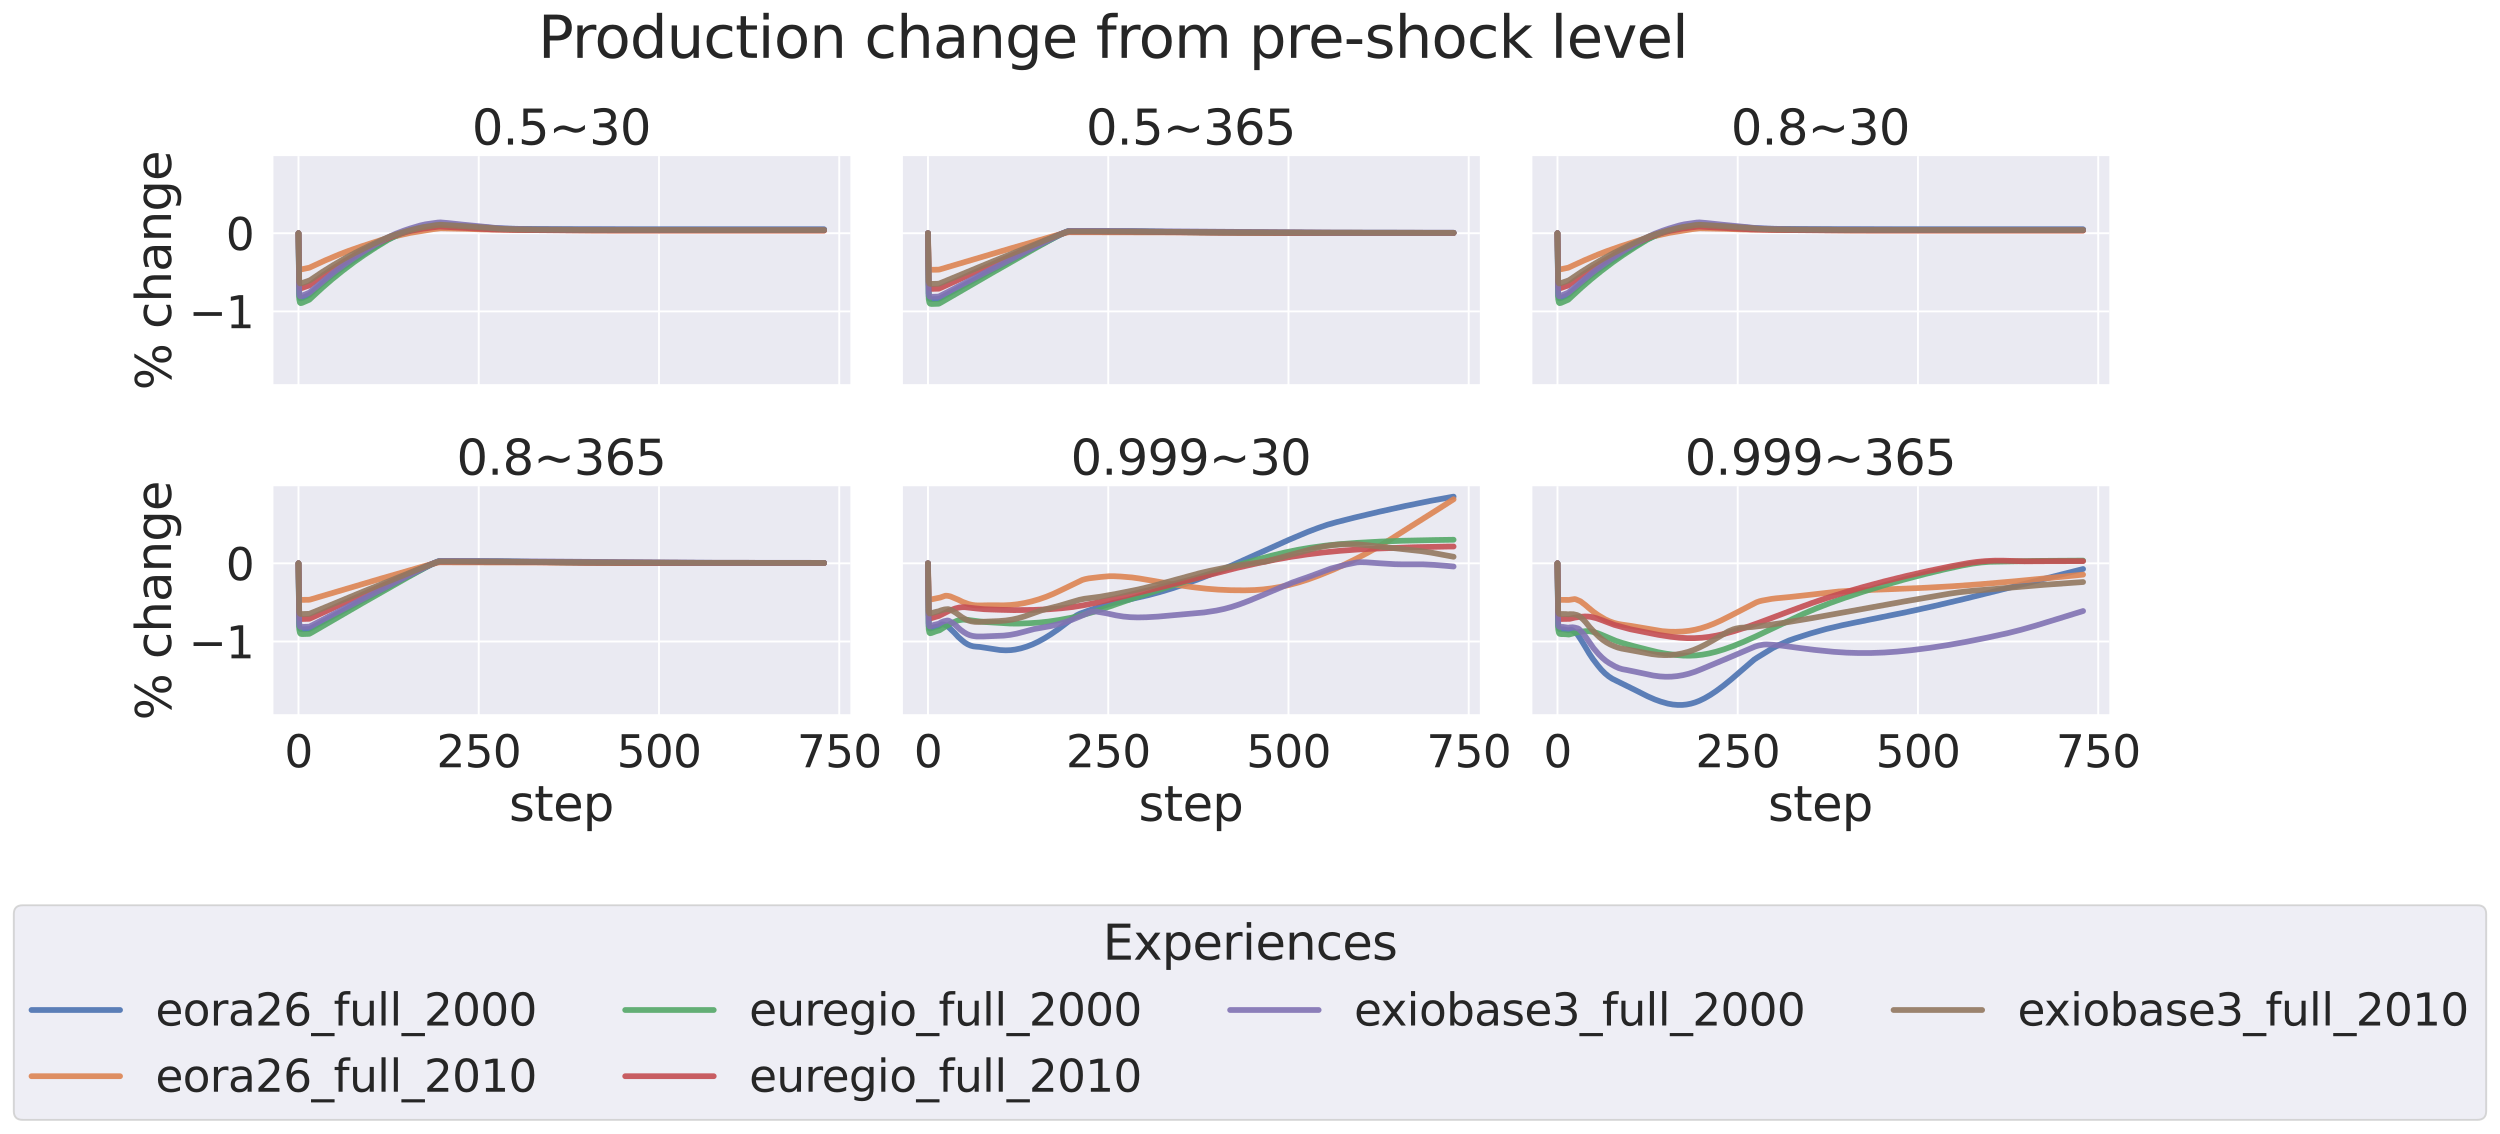 <?xml version="1.0" encoding="utf-8" standalone="no"?>
<!DOCTYPE svg PUBLIC "-//W3C//DTD SVG 1.1//EN"
  "http://www.w3.org/Graphics/SVG/1.1/DTD/svg11.dtd">
<svg xmlns:xlink="http://www.w3.org/1999/xlink" width="1304.438pt" height="591.517pt" viewBox="0 0 1304.438 591.517" xmlns="http://www.w3.org/2000/svg" version="1.1">
 <defs>
  <style type="text/css">*{stroke-linejoin: round; stroke-linecap: butt}</style>
 </defs>
 <g id="figure_1">
  <g id="patch_1">
   <path d="M 0 591.517 
L 1304.438 591.517 
L 1304.438 -0 
L 0 -0 
z
" style="fill: #ffffff"/>
  </g>
  <g id="axes_1">
   <g id="patch_2">
    <path d="M 142.033 201.042 
L 443.71 201.042 
L 443.71 81.456 
L 142.033 81.456 
z
" style="fill: #eaeaf2"/>
   </g>
   <g id="matplotlib.axis_1">
    <g id="xtick_1">
     <g id="line2d_1">
      <path d="M 155.745 201.042 
L 155.745 81.456 
" clip-path="url(#paaeeac1cb2)" style="fill: none; stroke: #ffffff; stroke-linecap: round"/>
     </g>
    </g>
    <g id="xtick_2">
     <g id="line2d_2">
      <path d="M 249.796 201.042 
L 249.796 81.456 
" clip-path="url(#paaeeac1cb2)" style="fill: none; stroke: #ffffff; stroke-linecap: round"/>
     </g>
    </g>
    <g id="xtick_3">
     <g id="line2d_3">
      <path d="M 343.847 201.042 
L 343.847 81.456 
" clip-path="url(#paaeeac1cb2)" style="fill: none; stroke: #ffffff; stroke-linecap: round"/>
     </g>
    </g>
    <g id="xtick_4">
     <g id="line2d_4">
      <path d="M 437.897 201.042 
L 437.897 81.456 
" clip-path="url(#paaeeac1cb2)" style="fill: none; stroke: #ffffff; stroke-linecap: round"/>
     </g>
    </g>
   </g>
   <g id="matplotlib.axis_2">
    <g id="ytick_1">
     <g id="line2d_5">
      <path d="M 142.033 162.476 
L 443.71 162.476 
" clip-path="url(#paaeeac1cb2)" style="fill: none; stroke: #ffffff; stroke-linecap: round"/>
     </g>
     <g id="text_1">
      <!-- −1 -->
      <g style="fill: #262626" transform="translate(98.478 171.252) scale(0.231 -0.231)">
       <defs>
        <path id="DejaVuSans-2212" d="M 678 2272 
L 4684 2272 
L 4684 1741 
L 678 1741 
L 678 2272 
z
" transform="scale(0.016)"/>
        <path id="DejaVuSans-31" d="M 794 531 
L 1825 531 
L 1825 4091 
L 703 3866 
L 703 4441 
L 1819 4666 
L 2450 4666 
L 2450 531 
L 3481 531 
L 3481 0 
L 794 0 
L 794 531 
z
" transform="scale(0.016)"/>
       </defs>
       <use xlink:href="#DejaVuSans-2212"/>
       <use xlink:href="#DejaVuSans-31" x="83.789"/>
      </g>
     </g>
    </g>
    <g id="ytick_2">
     <g id="line2d_6">
      <path d="M 142.033 121.689 
L 443.71 121.689 
" clip-path="url(#paaeeac1cb2)" style="fill: none; stroke: #ffffff; stroke-linecap: round"/>
     </g>
     <g id="text_2">
      <!-- 0 -->
      <g style="fill: #262626" transform="translate(117.835 130.465) scale(0.231 -0.231)">
       <defs>
        <path id="DejaVuSans-30" d="M 2034 4250 
Q 1547 4250 1301 3770 
Q 1056 3291 1056 2328 
Q 1056 1369 1301 889 
Q 1547 409 2034 409 
Q 2525 409 2770 889 
Q 3016 1369 3016 2328 
Q 3016 3291 2770 3770 
Q 2525 4250 2034 4250 
z
M 2034 4750 
Q 2819 4750 3233 4129 
Q 3647 3509 3647 2328 
Q 3647 1150 3233 529 
Q 2819 -91 2034 -91 
Q 1250 -91 836 529 
Q 422 1150 422 2328 
Q 422 3509 836 4129 
Q 1250 4750 2034 4750 
z
" transform="scale(0.016)"/>
       </defs>
       <use xlink:href="#DejaVuSans-30"/>
      </g>
     </g>
    </g>
    <g id="text_3">
     <!-- % change -->
     <g style="fill: #262626" transform="translate(89.237 203.597) rotate(-90) scale(0.252 -0.252)">
      <defs>
       <path id="DejaVuSans-25" d="M 4653 2053 
Q 4381 2053 4226 1822 
Q 4072 1591 4072 1178 
Q 4072 772 4226 539 
Q 4381 306 4653 306 
Q 4919 306 5073 539 
Q 5228 772 5228 1178 
Q 5228 1588 5073 1820 
Q 4919 2053 4653 2053 
z
M 4653 2450 
Q 5147 2450 5437 2106 
Q 5728 1763 5728 1178 
Q 5728 594 5436 251 
Q 5144 -91 4653 -91 
Q 4153 -91 3862 251 
Q 3572 594 3572 1178 
Q 3572 1766 3864 2108 
Q 4156 2450 4653 2450 
z
M 1428 4353 
Q 1159 4353 1004 4120 
Q 850 3888 850 3481 
Q 850 3069 1003 2837 
Q 1156 2606 1428 2606 
Q 1700 2606 1854 2837 
Q 2009 3069 2009 3481 
Q 2009 3884 1853 4118 
Q 1697 4353 1428 4353 
z
M 4250 4750 
L 4750 4750 
L 1831 -91 
L 1331 -91 
L 4250 4750 
z
M 1428 4750 
Q 1922 4750 2215 4408 
Q 2509 4066 2509 3481 
Q 2509 2891 2217 2550 
Q 1925 2209 1428 2209 
Q 931 2209 642 2551 
Q 353 2894 353 3481 
Q 353 4063 643 4406 
Q 934 4750 1428 4750 
z
" transform="scale(0.016)"/>
       <path id="DejaVuSans-20" transform="scale(0.016)"/>
       <path id="DejaVuSans-63" d="M 3122 3366 
L 3122 2828 
Q 2878 2963 2633 3030 
Q 2388 3097 2138 3097 
Q 1578 3097 1268 2742 
Q 959 2388 959 1747 
Q 959 1106 1268 751 
Q 1578 397 2138 397 
Q 2388 397 2633 464 
Q 2878 531 3122 666 
L 3122 134 
Q 2881 22 2623 -34 
Q 2366 -91 2075 -91 
Q 1284 -91 818 406 
Q 353 903 353 1747 
Q 353 2603 823 3093 
Q 1294 3584 2113 3584 
Q 2378 3584 2631 3529 
Q 2884 3475 3122 3366 
z
" transform="scale(0.016)"/>
       <path id="DejaVuSans-68" d="M 3513 2113 
L 3513 0 
L 2938 0 
L 2938 2094 
Q 2938 2591 2744 2837 
Q 2550 3084 2163 3084 
Q 1697 3084 1428 2787 
Q 1159 2491 1159 1978 
L 1159 0 
L 581 0 
L 581 4863 
L 1159 4863 
L 1159 2956 
Q 1366 3272 1645 3428 
Q 1925 3584 2291 3584 
Q 2894 3584 3203 3211 
Q 3513 2838 3513 2113 
z
" transform="scale(0.016)"/>
       <path id="DejaVuSans-61" d="M 2194 1759 
Q 1497 1759 1228 1600 
Q 959 1441 959 1056 
Q 959 750 1161 570 
Q 1363 391 1709 391 
Q 2188 391 2477 730 
Q 2766 1069 2766 1631 
L 2766 1759 
L 2194 1759 
z
M 3341 1997 
L 3341 0 
L 2766 0 
L 2766 531 
Q 2569 213 2275 61 
Q 1981 -91 1556 -91 
Q 1019 -91 701 211 
Q 384 513 384 1019 
Q 384 1609 779 1909 
Q 1175 2209 1959 2209 
L 2766 2209 
L 2766 2266 
Q 2766 2663 2505 2880 
Q 2244 3097 1772 3097 
Q 1472 3097 1187 3025 
Q 903 2953 641 2809 
L 641 3341 
Q 956 3463 1253 3523 
Q 1550 3584 1831 3584 
Q 2591 3584 2966 3190 
Q 3341 2797 3341 1997 
z
" transform="scale(0.016)"/>
       <path id="DejaVuSans-6e" d="M 3513 2113 
L 3513 0 
L 2938 0 
L 2938 2094 
Q 2938 2591 2744 2837 
Q 2550 3084 2163 3084 
Q 1697 3084 1428 2787 
Q 1159 2491 1159 1978 
L 1159 0 
L 581 0 
L 581 3500 
L 1159 3500 
L 1159 2956 
Q 1366 3272 1645 3428 
Q 1925 3584 2291 3584 
Q 2894 3584 3203 3211 
Q 3513 2838 3513 2113 
z
" transform="scale(0.016)"/>
       <path id="DejaVuSans-67" d="M 2906 1791 
Q 2906 2416 2648 2759 
Q 2391 3103 1925 3103 
Q 1463 3103 1205 2759 
Q 947 2416 947 1791 
Q 947 1169 1205 825 
Q 1463 481 1925 481 
Q 2391 481 2648 825 
Q 2906 1169 2906 1791 
z
M 3481 434 
Q 3481 -459 3084 -895 
Q 2688 -1331 1869 -1331 
Q 1566 -1331 1297 -1286 
Q 1028 -1241 775 -1147 
L 775 -588 
Q 1028 -725 1275 -790 
Q 1522 -856 1778 -856 
Q 2344 -856 2625 -561 
Q 2906 -266 2906 331 
L 2906 616 
Q 2728 306 2450 153 
Q 2172 0 1784 0 
Q 1141 0 747 490 
Q 353 981 353 1791 
Q 353 2603 747 3093 
Q 1141 3584 1784 3584 
Q 2172 3584 2450 3431 
Q 2728 3278 2906 2969 
L 2906 3500 
L 3481 3500 
L 3481 434 
z
" transform="scale(0.016)"/>
       <path id="DejaVuSans-65" d="M 3597 1894 
L 3597 1613 
L 953 1613 
Q 991 1019 1311 708 
Q 1631 397 2203 397 
Q 2534 397 2845 478 
Q 3156 559 3463 722 
L 3463 178 
Q 3153 47 2828 -22 
Q 2503 -91 2169 -91 
Q 1331 -91 842 396 
Q 353 884 353 1716 
Q 353 2575 817 3079 
Q 1281 3584 2069 3584 
Q 2775 3584 3186 3129 
Q 3597 2675 3597 1894 
z
M 3022 2063 
Q 3016 2534 2758 2815 
Q 2500 3097 2075 3097 
Q 1594 3097 1305 2825 
Q 1016 2553 972 2059 
L 3022 2063 
z
" transform="scale(0.016)"/>
      </defs>
      <use xlink:href="#DejaVuSans-25"/>
      <use xlink:href="#DejaVuSans-20" x="95.02"/>
      <use xlink:href="#DejaVuSans-63" x="126.807"/>
      <use xlink:href="#DejaVuSans-68" x="181.787"/>
      <use xlink:href="#DejaVuSans-61" x="245.166"/>
      <use xlink:href="#DejaVuSans-6e" x="306.445"/>
      <use xlink:href="#DejaVuSans-67" x="369.824"/>
      <use xlink:href="#DejaVuSans-65" x="433.301"/>
     </g>
    </g>
   </g>
   <g id="PolyCollection_1"/>
   <g id="PolyCollection_2"/>
   <g id="PolyCollection_3"/>
   <g id="PolyCollection_4"/>
   <g id="PolyCollection_5"/>
   <g id="PolyCollection_6"/>
   <g id="line2d_7">
    <path d="M 155.745 121.689 
L 156.121 154.526 
L 156.498 155.56 
L 156.874 155.72 
L 157.626 155.493 
L 161.388 153.828 
L 163.269 152.135 
L 167.784 148.16 
L 172.674 144.119 
L 178.693 139.686 
L 183.584 136.318 
L 190.356 131.946 
L 197.127 127.844 
L 202.394 124.833 
L 208.037 122.514 
L 213.304 120.524 
L 218.947 119.162 
L 224.214 118.207 
L 229.857 117.338 
L 238.134 117.779 
L 246.786 118.301 
L 258.072 118.959 
L 263.339 119.261 
L 270.863 119.42 
L 288.545 119.562 
L 332.937 119.632 
L 429.997 119.64 
L 429.997 119.64 
" clip-path="url(#paaeeac1cb2)" style="fill: none; stroke: #4c72b0; stroke-opacity: 0.9; stroke-width: 3; stroke-linecap: round"/>
   </g>
   <g id="line2d_8">
    <path d="M 155.745 121.689 
L 156.121 139.598 
L 156.498 140.302 
L 156.874 140.495 
L 157.626 140.468 
L 161.388 139.685 
L 163.269 138.821 
L 169.665 135.878 
L 176.812 132.853 
L 181.703 130.971 
L 188.475 128.595 
L 197.88 125.556 
L 204.275 123.683 
L 214.057 121.51 
L 226.095 119.554 
L 229.857 119.128 
L 243.4 119.4 
L 251.677 119.703 
L 308.484 120.3 
L 429.997 120.315 
L 429.997 120.315 
" clip-path="url(#paaeeac1cb2)" style="fill: none; stroke: #dd8452; stroke-opacity: 0.9; stroke-width: 3; stroke-linecap: round"/>
   </g>
   <g id="line2d_9">
    <path d="M 155.745 121.689 
L 156.121 156.099 
L 156.498 157.846 
L 156.874 158.173 
L 157.626 158.018 
L 161.388 156.388 
L 163.269 154.633 
L 168.16 150.12 
L 173.427 145.57 
L 178.693 141.315 
L 184.713 136.755 
L 189.98 133.071 
L 196.375 128.879 
L 202.394 125.182 
L 205.404 123.604 
L 208.79 122.009 
L 211.799 120.821 
L 215.185 119.795 
L 221.204 118.434 
L 227.976 117.328 
L 229.481 117.159 
L 233.243 117.466 
L 250.548 118.991 
L 260.706 119.472 
L 270.863 119.729 
L 286.664 119.89 
L 322.403 119.975 
L 429.997 119.986 
L 429.997 119.986 
" clip-path="url(#paaeeac1cb2)" style="fill: none; stroke: #55a868; stroke-opacity: 0.9; stroke-width: 3; stroke-linecap: round"/>
   </g>
   <g id="line2d_10">
    <path d="M 155.745 121.689 
L 156.121 148.733 
L 156.498 150.133 
L 156.874 150.387 
L 157.626 150.255 
L 161.388 148.937 
L 163.269 147.543 
L 168.536 143.681 
L 173.803 140.088 
L 179.822 136.268 
L 185.465 132.947 
L 191.108 129.878 
L 198.256 126.278 
L 203.523 123.846 
L 208.037 122.151 
L 211.423 121.127 
L 214.809 120.355 
L 220.828 119.294 
L 228.728 118.257 
L 229.857 118.236 
L 256.944 119.709 
L 267.854 119.97 
L 287.792 120.149 
L 327.294 120.213 
L 429.997 120.217 
L 429.997 120.217 
" clip-path="url(#paaeeac1cb2)" style="fill: none; stroke: #c44e52; stroke-opacity: 0.9; stroke-width: 3; stroke-linecap: round"/>
   </g>
   <g id="line2d_11">
    <path d="M 155.745 121.689 
L 156.121 153.214 
L 156.498 154.468 
L 156.874 154.553 
L 158.002 154.128 
L 161.388 152.695 
L 173.803 142.362 
L 179.07 138.434 
L 184.713 134.496 
L 191.108 130.418 
L 198.256 126.133 
L 202.018 124.048 
L 206.533 121.944 
L 210.671 120.357 
L 214.057 119.22 
L 219.323 117.653 
L 221.957 117.053 
L 228.352 116.139 
L 229.857 116.046 
L 233.619 116.373 
L 241.519 117.221 
L 250.548 118.1 
L 259.577 119.029 
L 265.973 119.339 
L 275.754 119.58 
L 294.564 119.746 
L 334.065 119.828 
L 429.997 119.842 
L 429.997 119.842 
" clip-path="url(#paaeeac1cb2)" style="fill: none; stroke: #8172b3; stroke-opacity: 0.9; stroke-width: 3; stroke-linecap: round"/>
   </g>
   <g id="line2d_12">
    <path d="M 155.745 121.689 
L 156.121 146.985 
L 156.498 147.829 
L 156.874 147.894 
L 158.379 147.445 
L 161.764 146.226 
L 168.16 141.911 
L 173.803 138.389 
L 180.198 134.677 
L 185.465 131.845 
L 192.237 128.462 
L 200.137 124.782 
L 203.899 123.227 
L 207.661 121.99 
L 212.552 120.564 
L 217.819 119.194 
L 221.204 118.452 
L 227.976 117.437 
L 229.857 117.289 
L 237.005 117.707 
L 255.439 118.891 
L 260.706 119.336 
L 268.606 119.65 
L 279.516 119.818 
L 306.226 119.959 
L 377.329 120.001 
L 429.997 120.002 
L 429.997 120.002 
" clip-path="url(#paaeeac1cb2)" style="fill: none; stroke: #937860; stroke-opacity: 0.9; stroke-width: 3; stroke-linecap: round"/>
   </g>
   <g id="patch_3">
    <path d="M 142.033 201.042 
L 142.033 81.456 
" style="fill: none; stroke: #ffffff; stroke-width: 1.25; stroke-linejoin: miter; stroke-linecap: square"/>
   </g>
   <g id="patch_4">
    <path d="M 142.033 201.042 
L 443.71 201.042 
" style="fill: none; stroke: #ffffff; stroke-width: 1.25; stroke-linejoin: miter; stroke-linecap: square"/>
   </g>
   <g id="text_4">
    <!-- 0.5~30 -->
    <g style="fill: #262626" transform="translate(246.241 75.456) scale(0.252 -0.252)">
     <defs>
      <path id="DejaVuSans-2e" d="M 684 794 
L 1344 794 
L 1344 0 
L 684 0 
L 684 794 
z
" transform="scale(0.016)"/>
      <path id="DejaVuSans-35" d="M 691 4666 
L 3169 4666 
L 3169 4134 
L 1269 4134 
L 1269 2991 
Q 1406 3038 1543 3061 
Q 1681 3084 1819 3084 
Q 2600 3084 3056 2656 
Q 3513 2228 3513 1497 
Q 3513 744 3044 326 
Q 2575 -91 1722 -91 
Q 1428 -91 1123 -41 
Q 819 9 494 109 
L 494 744 
Q 775 591 1075 516 
Q 1375 441 1709 441 
Q 2250 441 2565 725 
Q 2881 1009 2881 1497 
Q 2881 1984 2565 2268 
Q 2250 2553 1709 2553 
Q 1456 2553 1204 2497 
Q 953 2441 691 2322 
L 691 4666 
z
" transform="scale(0.016)"/>
      <path id="DejaVuSans-7e" d="M 4684 2553 
L 4684 1997 
Q 4356 1750 4076 1644 
Q 3797 1538 3494 1538 
Q 3150 1538 2694 1722 
Q 2659 1734 2644 1741 
Q 2622 1750 2575 1766 
Q 2091 1959 1797 1959 
Q 1522 1959 1253 1839 
Q 984 1719 678 1459 
L 678 2016 
Q 1006 2263 1286 2370 
Q 1566 2478 1869 2478 
Q 2213 2478 2672 2291 
Q 2703 2278 2719 2272 
Q 2744 2263 2788 2247 
Q 3272 2053 3566 2053 
Q 3834 2053 4098 2172 
Q 4363 2291 4684 2553 
z
" transform="scale(0.016)"/>
      <path id="DejaVuSans-33" d="M 2597 2516 
Q 3050 2419 3304 2112 
Q 3559 1806 3559 1356 
Q 3559 666 3084 287 
Q 2609 -91 1734 -91 
Q 1441 -91 1130 -33 
Q 819 25 488 141 
L 488 750 
Q 750 597 1062 519 
Q 1375 441 1716 441 
Q 2309 441 2620 675 
Q 2931 909 2931 1356 
Q 2931 1769 2642 2001 
Q 2353 2234 1838 2234 
L 1294 2234 
L 1294 2753 
L 1863 2753 
Q 2328 2753 2575 2939 
Q 2822 3125 2822 3475 
Q 2822 3834 2567 4026 
Q 2313 4219 1838 4219 
Q 1578 4219 1281 4162 
Q 984 4106 628 3988 
L 628 4550 
Q 988 4650 1302 4700 
Q 1616 4750 1894 4750 
Q 2613 4750 3031 4423 
Q 3450 4097 3450 3541 
Q 3450 3153 3228 2886 
Q 3006 2619 2597 2516 
z
" transform="scale(0.016)"/>
     </defs>
     <use xlink:href="#DejaVuSans-30"/>
     <use xlink:href="#DejaVuSans-2e" x="63.623"/>
     <use xlink:href="#DejaVuSans-35" x="95.41"/>
     <use xlink:href="#DejaVuSans-7e" x="159.033"/>
     <use xlink:href="#DejaVuSans-33" x="242.822"/>
     <use xlink:href="#DejaVuSans-30" x="306.445"/>
    </g>
   </g>
  </g>
  <g id="axes_2">
   <g id="patch_5">
    <path d="M 470.482 201.042 
L 772.16 201.042 
L 772.16 81.456 
L 470.482 81.456 
z
" style="fill: #eaeaf2"/>
   </g>
   <g id="matplotlib.axis_3">
    <g id="xtick_5">
     <g id="line2d_13">
      <path d="M 484.195 201.042 
L 484.195 81.456 
" clip-path="url(#pecc4431ce6)" style="fill: none; stroke: #ffffff; stroke-linecap: round"/>
     </g>
    </g>
    <g id="xtick_6">
     <g id="line2d_14">
      <path d="M 578.246 201.042 
L 578.246 81.456 
" clip-path="url(#pecc4431ce6)" style="fill: none; stroke: #ffffff; stroke-linecap: round"/>
     </g>
    </g>
    <g id="xtick_7">
     <g id="line2d_15">
      <path d="M 672.297 201.042 
L 672.297 81.456 
" clip-path="url(#pecc4431ce6)" style="fill: none; stroke: #ffffff; stroke-linecap: round"/>
     </g>
    </g>
    <g id="xtick_8">
     <g id="line2d_16">
      <path d="M 766.347 201.042 
L 766.347 81.456 
" clip-path="url(#pecc4431ce6)" style="fill: none; stroke: #ffffff; stroke-linecap: round"/>
     </g>
    </g>
   </g>
   <g id="matplotlib.axis_4">
    <g id="ytick_3">
     <g id="line2d_17">
      <path d="M 470.482 162.476 
L 772.16 162.476 
" clip-path="url(#pecc4431ce6)" style="fill: none; stroke: #ffffff; stroke-linecap: round"/>
     </g>
    </g>
    <g id="ytick_4">
     <g id="line2d_18">
      <path d="M 470.482 121.689 
L 772.16 121.689 
" clip-path="url(#pecc4431ce6)" style="fill: none; stroke: #ffffff; stroke-linecap: round"/>
     </g>
    </g>
   </g>
   <g id="PolyCollection_7"/>
   <g id="PolyCollection_8"/>
   <g id="PolyCollection_9"/>
   <g id="PolyCollection_10"/>
   <g id="PolyCollection_11"/>
   <g id="PolyCollection_12"/>
   <g id="line2d_19">
    <path d="M 484.195 121.689 
L 484.571 154.526 
L 484.947 155.693 
L 485.324 156.005 
L 486.076 156.094 
L 489.838 155.958 
L 491.343 155.192 
L 515.796 141.958 
L 537.616 130.389 
L 550.031 124.013 
L 555.674 121.33 
L 557.555 120.656 
L 562.445 120.672 
L 616.619 121.027 
L 632.795 121.262 
L 666.277 121.41 
L 750.171 121.472 
L 758.447 121.473 
L 758.447 121.473 
" clip-path="url(#pecc4431ce6)" style="fill: none; stroke: #4c72b0; stroke-opacity: 0.9; stroke-width: 3; stroke-linecap: round"/>
   </g>
   <g id="line2d_20">
    <path d="M 484.195 121.689 
L 484.571 139.598 
L 484.947 140.363 
L 485.324 140.628 
L 486.076 140.752 
L 489.462 140.711 
L 490.214 140.623 
L 494.353 139.398 
L 527.082 129.7 
L 551.535 122.657 
L 556.802 121.333 
L 557.931 121.168 
L 736.627 121.545 
L 758.447 121.548 
L 758.447 121.548 
" clip-path="url(#pecc4431ce6)" style="fill: none; stroke: #dd8452; stroke-opacity: 0.9; stroke-width: 3; stroke-linecap: round"/>
   </g>
   <g id="line2d_21">
    <path d="M 484.195 121.689 
L 484.571 156.099 
L 484.947 157.976 
L 485.324 158.454 
L 486.076 158.611 
L 489.462 158.495 
L 489.838 158.48 
L 491.343 157.656 
L 517.301 142.576 
L 541.002 129.072 
L 552.288 122.847 
L 554.921 121.59 
L 557.555 120.479 
L 565.079 120.468 
L 589.532 120.597 
L 602.699 120.861 
L 621.133 121.199 
L 647.091 121.427 
L 688.097 121.509 
L 758.447 121.519 
L 758.447 121.519 
" clip-path="url(#pecc4431ce6)" style="fill: none; stroke: #55a868; stroke-opacity: 0.9; stroke-width: 3; stroke-linecap: round"/>
   </g>
   <g id="line2d_22">
    <path d="M 484.195 121.689 
L 484.571 148.733 
L 484.947 150.238 
L 485.324 150.614 
L 486.076 150.734 
L 489.838 150.63 
L 491.343 149.985 
L 521.063 136.421 
L 544.764 125.839 
L 553.793 122.008 
L 557.555 120.779 
L 568.088 120.758 
L 591.037 120.875 
L 634.3 121.373 
L 677.187 121.529 
L 758.447 121.544 
L 758.447 121.544 
" clip-path="url(#pecc4431ce6)" style="fill: none; stroke: #c44e52; stroke-opacity: 0.9; stroke-width: 3; stroke-linecap: round"/>
   </g>
   <g id="line2d_23">
    <path d="M 484.195 121.689 
L 484.571 153.214 
L 484.947 154.609 
L 485.324 154.845 
L 486.452 154.872 
L 489.838 154.749 
L 492.095 153.587 
L 515.42 141.434 
L 540.249 128.744 
L 554.169 121.81 
L 556.802 120.753 
L 557.555 120.478 
L 565.831 120.459 
L 589.532 120.556 
L 697.502 121.377 
L 758.447 121.443 
L 758.447 121.443 
" clip-path="url(#pecc4431ce6)" style="fill: none; stroke: #8172b3; stroke-opacity: 0.9; stroke-width: 3; stroke-linecap: round"/>
   </g>
   <g id="line2d_24">
    <path d="M 484.195 121.689 
L 484.571 146.985 
L 484.947 147.938 
L 485.324 148.117 
L 486.828 148.128 
L 489.838 148.044 
L 492.472 146.963 
L 518.053 136.383 
L 545.14 125.421 
L 555.297 121.459 
L 557.555 120.752 
L 566.207 120.766 
L 622.638 121.053 
L 688.097 121.397 
L 758.447 121.474 
L 758.447 121.474 
" clip-path="url(#pecc4431ce6)" style="fill: none; stroke: #937860; stroke-opacity: 0.9; stroke-width: 3; stroke-linecap: round"/>
   </g>
   <g id="patch_6">
    <path d="M 470.482 201.042 
L 470.482 81.456 
" style="fill: none; stroke: #ffffff; stroke-width: 1.25; stroke-linejoin: miter; stroke-linecap: square"/>
   </g>
   <g id="patch_7">
    <path d="M 470.482 201.042 
L 772.16 201.042 
" style="fill: none; stroke: #ffffff; stroke-width: 1.25; stroke-linejoin: miter; stroke-linecap: square"/>
   </g>
   <g id="text_5">
    <!-- 0.5~365 -->
    <g style="fill: #262626" transform="translate(566.674 75.456) scale(0.252 -0.252)">
     <defs>
      <path id="DejaVuSans-36" d="M 2113 2584 
Q 1688 2584 1439 2293 
Q 1191 2003 1191 1497 
Q 1191 994 1439 701 
Q 1688 409 2113 409 
Q 2538 409 2786 701 
Q 3034 994 3034 1497 
Q 3034 2003 2786 2293 
Q 2538 2584 2113 2584 
z
M 3366 4563 
L 3366 3988 
Q 3128 4100 2886 4159 
Q 2644 4219 2406 4219 
Q 1781 4219 1451 3797 
Q 1122 3375 1075 2522 
Q 1259 2794 1537 2939 
Q 1816 3084 2150 3084 
Q 2853 3084 3261 2657 
Q 3669 2231 3669 1497 
Q 3669 778 3244 343 
Q 2819 -91 2113 -91 
Q 1303 -91 875 529 
Q 447 1150 447 2328 
Q 447 3434 972 4092 
Q 1497 4750 2381 4750 
Q 2619 4750 2861 4703 
Q 3103 4656 3366 4563 
z
" transform="scale(0.016)"/>
     </defs>
     <use xlink:href="#DejaVuSans-30"/>
     <use xlink:href="#DejaVuSans-2e" x="63.623"/>
     <use xlink:href="#DejaVuSans-35" x="95.41"/>
     <use xlink:href="#DejaVuSans-7e" x="159.033"/>
     <use xlink:href="#DejaVuSans-33" x="242.822"/>
     <use xlink:href="#DejaVuSans-36" x="306.445"/>
     <use xlink:href="#DejaVuSans-35" x="370.068"/>
    </g>
   </g>
  </g>
  <g id="axes_3">
   <g id="patch_8">
    <path d="M 798.932 201.042 
L 1100.61 201.042 
L 1100.61 81.456 
L 798.932 81.456 
z
" style="fill: #eaeaf2"/>
   </g>
   <g id="matplotlib.axis_5">
    <g id="xtick_9">
     <g id="line2d_25">
      <path d="M 812.645 201.042 
L 812.645 81.456 
" clip-path="url(#p5aeadae9bc)" style="fill: none; stroke: #ffffff; stroke-linecap: round"/>
     </g>
    </g>
    <g id="xtick_10">
     <g id="line2d_26">
      <path d="M 906.696 201.042 
L 906.696 81.456 
" clip-path="url(#p5aeadae9bc)" style="fill: none; stroke: #ffffff; stroke-linecap: round"/>
     </g>
    </g>
    <g id="xtick_11">
     <g id="line2d_27">
      <path d="M 1000.746 201.042 
L 1000.746 81.456 
" clip-path="url(#p5aeadae9bc)" style="fill: none; stroke: #ffffff; stroke-linecap: round"/>
     </g>
    </g>
    <g id="xtick_12">
     <g id="line2d_28">
      <path d="M 1094.797 201.042 
L 1094.797 81.456 
" clip-path="url(#p5aeadae9bc)" style="fill: none; stroke: #ffffff; stroke-linecap: round"/>
     </g>
    </g>
   </g>
   <g id="matplotlib.axis_6">
    <g id="ytick_5">
     <g id="line2d_29">
      <path d="M 798.932 162.476 
L 1100.61 162.476 
" clip-path="url(#p5aeadae9bc)" style="fill: none; stroke: #ffffff; stroke-linecap: round"/>
     </g>
    </g>
    <g id="ytick_6">
     <g id="line2d_30">
      <path d="M 798.932 121.689 
L 1100.61 121.689 
" clip-path="url(#p5aeadae9bc)" style="fill: none; stroke: #ffffff; stroke-linecap: round"/>
     </g>
    </g>
   </g>
   <g id="PolyCollection_13"/>
   <g id="PolyCollection_14"/>
   <g id="PolyCollection_15"/>
   <g id="PolyCollection_16"/>
   <g id="PolyCollection_17"/>
   <g id="PolyCollection_18"/>
   <g id="line2d_31">
    <path d="M 812.645 121.689 
L 813.021 154.526 
L 813.397 155.56 
L 813.774 155.72 
L 814.526 155.493 
L 818.288 153.828 
L 820.169 152.135 
L 824.683 148.16 
L 829.574 144.119 
L 835.593 139.686 
L 840.484 136.318 
L 847.256 131.946 
L 854.027 127.844 
L 859.294 124.833 
L 864.937 122.514 
L 870.204 120.524 
L 875.847 119.162 
L 881.114 118.207 
L 886.757 117.338 
L 895.033 117.779 
L 903.686 118.301 
L 914.972 118.959 
L 920.239 119.261 
L 927.763 119.42 
L 945.445 119.562 
L 989.837 119.632 
L 1086.897 119.64 
L 1086.897 119.64 
" clip-path="url(#p5aeadae9bc)" style="fill: none; stroke: #4c72b0; stroke-opacity: 0.9; stroke-width: 3; stroke-linecap: round"/>
   </g>
   <g id="line2d_32">
    <path d="M 812.645 121.689 
L 813.021 139.598 
L 813.397 140.302 
L 813.774 140.495 
L 814.526 140.468 
L 818.288 139.685 
L 820.169 138.821 
L 826.564 135.878 
L 833.712 132.853 
L 838.603 130.971 
L 845.375 128.595 
L 854.78 125.556 
L 861.175 123.683 
L 870.956 121.51 
L 882.995 119.554 
L 886.757 119.128 
L 900.3 119.4 
L 908.577 119.703 
L 965.383 120.3 
L 1086.897 120.315 
L 1086.897 120.315 
" clip-path="url(#p5aeadae9bc)" style="fill: none; stroke: #dd8452; stroke-opacity: 0.9; stroke-width: 3; stroke-linecap: round"/>
   </g>
   <g id="line2d_33">
    <path d="M 812.645 121.689 
L 813.021 156.099 
L 813.397 157.846 
L 813.774 158.173 
L 814.526 158.018 
L 818.288 156.388 
L 820.169 154.633 
L 825.06 150.12 
L 830.327 145.57 
L 835.593 141.315 
L 841.613 136.755 
L 846.879 133.071 
L 853.275 128.879 
L 859.294 125.182 
L 862.304 123.604 
L 865.69 122.009 
L 868.699 120.821 
L 872.085 119.795 
L 878.104 118.434 
L 884.876 117.328 
L 886.381 117.159 
L 890.143 117.466 
L 907.448 118.991 
L 917.606 119.472 
L 927.763 119.729 
L 943.564 119.89 
L 979.303 119.975 
L 1086.897 119.986 
L 1086.897 119.986 
" clip-path="url(#p5aeadae9bc)" style="fill: none; stroke: #55a868; stroke-opacity: 0.9; stroke-width: 3; stroke-linecap: round"/>
   </g>
   <g id="line2d_34">
    <path d="M 812.645 121.689 
L 813.021 148.733 
L 813.397 150.133 
L 813.774 150.387 
L 814.526 150.255 
L 818.288 148.937 
L 820.169 147.543 
L 825.436 143.681 
L 830.703 140.088 
L 836.722 136.268 
L 842.365 132.947 
L 848.008 129.878 
L 855.156 126.278 
L 860.423 123.846 
L 864.937 122.151 
L 868.323 121.127 
L 871.709 120.355 
L 877.728 119.294 
L 885.628 118.257 
L 886.757 118.236 
L 913.844 119.709 
L 924.753 119.97 
L 944.692 120.149 
L 984.194 120.213 
L 1086.897 120.217 
L 1086.897 120.217 
" clip-path="url(#p5aeadae9bc)" style="fill: none; stroke: #c44e52; stroke-opacity: 0.9; stroke-width: 3; stroke-linecap: round"/>
   </g>
   <g id="line2d_35">
    <path d="M 812.645 121.689 
L 813.021 153.214 
L 813.397 154.468 
L 813.774 154.553 
L 814.902 154.128 
L 818.288 152.695 
L 830.703 142.362 
L 835.97 138.434 
L 841.613 134.496 
L 848.008 130.418 
L 855.156 126.133 
L 858.918 124.048 
L 863.432 121.944 
L 867.571 120.357 
L 870.956 119.22 
L 876.223 117.653 
L 878.857 117.053 
L 885.252 116.139 
L 886.757 116.046 
L 890.519 116.373 
L 898.419 117.221 
L 907.448 118.1 
L 916.477 119.029 
L 922.872 119.339 
L 932.654 119.58 
L 951.464 119.746 
L 990.965 119.828 
L 1086.897 119.842 
L 1086.897 119.842 
" clip-path="url(#p5aeadae9bc)" style="fill: none; stroke: #8172b3; stroke-opacity: 0.9; stroke-width: 3; stroke-linecap: round"/>
   </g>
   <g id="line2d_36">
    <path d="M 812.645 121.689 
L 813.021 146.985 
L 813.397 147.829 
L 813.774 147.894 
L 815.278 147.445 
L 818.664 146.226 
L 825.06 141.911 
L 830.703 138.389 
L 837.098 134.677 
L 842.365 131.845 
L 849.137 128.462 
L 857.037 124.782 
L 860.799 123.227 
L 864.561 121.99 
L 869.452 120.564 
L 874.718 119.194 
L 878.104 118.452 
L 884.876 117.437 
L 886.757 117.289 
L 893.905 117.707 
L 912.339 118.891 
L 917.606 119.336 
L 925.506 119.65 
L 936.416 119.818 
L 963.126 119.959 
L 1034.229 120.001 
L 1086.897 120.002 
L 1086.897 120.002 
" clip-path="url(#p5aeadae9bc)" style="fill: none; stroke: #937860; stroke-opacity: 0.9; stroke-width: 3; stroke-linecap: round"/>
   </g>
   <g id="patch_9">
    <path d="M 798.932 201.042 
L 798.932 81.456 
" style="fill: none; stroke: #ffffff; stroke-width: 1.25; stroke-linejoin: miter; stroke-linecap: square"/>
   </g>
   <g id="patch_10">
    <path d="M 798.932 201.042 
L 1100.61 201.042 
" style="fill: none; stroke: #ffffff; stroke-width: 1.25; stroke-linejoin: miter; stroke-linecap: square"/>
   </g>
   <g id="text_6">
    <!-- 0.8~30 -->
    <g style="fill: #262626" transform="translate(903.141 75.456) scale(0.252 -0.252)">
     <defs>
      <path id="DejaVuSans-38" d="M 2034 2216 
Q 1584 2216 1326 1975 
Q 1069 1734 1069 1313 
Q 1069 891 1326 650 
Q 1584 409 2034 409 
Q 2484 409 2743 651 
Q 3003 894 3003 1313 
Q 3003 1734 2745 1975 
Q 2488 2216 2034 2216 
z
M 1403 2484 
Q 997 2584 770 2862 
Q 544 3141 544 3541 
Q 544 4100 942 4425 
Q 1341 4750 2034 4750 
Q 2731 4750 3128 4425 
Q 3525 4100 3525 3541 
Q 3525 3141 3298 2862 
Q 3072 2584 2669 2484 
Q 3125 2378 3379 2068 
Q 3634 1759 3634 1313 
Q 3634 634 3220 271 
Q 2806 -91 2034 -91 
Q 1263 -91 848 271 
Q 434 634 434 1313 
Q 434 1759 690 2068 
Q 947 2378 1403 2484 
z
M 1172 3481 
Q 1172 3119 1398 2916 
Q 1625 2713 2034 2713 
Q 2441 2713 2670 2916 
Q 2900 3119 2900 3481 
Q 2900 3844 2670 4047 
Q 2441 4250 2034 4250 
Q 1625 4250 1398 4047 
Q 1172 3844 1172 3481 
z
" transform="scale(0.016)"/>
     </defs>
     <use xlink:href="#DejaVuSans-30"/>
     <use xlink:href="#DejaVuSans-2e" x="63.623"/>
     <use xlink:href="#DejaVuSans-38" x="95.41"/>
     <use xlink:href="#DejaVuSans-7e" x="159.033"/>
     <use xlink:href="#DejaVuSans-33" x="242.822"/>
     <use xlink:href="#DejaVuSans-30" x="306.445"/>
    </g>
   </g>
  </g>
  <g id="axes_4">
   <g id="patch_11">
    <path d="M 142.033 373.284 
L 443.71 373.284 
L 443.71 253.698 
L 142.033 253.698 
z
" style="fill: #eaeaf2"/>
   </g>
   <g id="matplotlib.axis_7">
    <g id="xtick_13">
     <g id="line2d_37">
      <path d="M 155.745 373.284 
L 155.745 253.698 
" clip-path="url(#p216220b9be)" style="fill: none; stroke: #ffffff; stroke-linecap: round"/>
     </g>
     <g id="text_7">
      <!-- 0 -->
      <g style="fill: #262626" transform="translate(148.396 400.336) scale(0.231 -0.231)">
       <use xlink:href="#DejaVuSans-30"/>
      </g>
     </g>
    </g>
    <g id="xtick_14">
     <g id="line2d_38">
      <path d="M 249.796 373.284 
L 249.796 253.698 
" clip-path="url(#p216220b9be)" style="fill: none; stroke: #ffffff; stroke-linecap: round"/>
     </g>
     <g id="text_8">
      <!-- 250 -->
      <g style="fill: #262626" transform="translate(227.75 400.336) scale(0.231 -0.231)">
       <defs>
        <path id="DejaVuSans-32" d="M 1228 531 
L 3431 531 
L 3431 0 
L 469 0 
L 469 531 
Q 828 903 1448 1529 
Q 2069 2156 2228 2338 
Q 2531 2678 2651 2914 
Q 2772 3150 2772 3378 
Q 2772 3750 2511 3984 
Q 2250 4219 1831 4219 
Q 1534 4219 1204 4116 
Q 875 4013 500 3803 
L 500 4441 
Q 881 4594 1212 4672 
Q 1544 4750 1819 4750 
Q 2544 4750 2975 4387 
Q 3406 4025 3406 3419 
Q 3406 3131 3298 2873 
Q 3191 2616 2906 2266 
Q 2828 2175 2409 1742 
Q 1991 1309 1228 531 
z
" transform="scale(0.016)"/>
       </defs>
       <use xlink:href="#DejaVuSans-32"/>
       <use xlink:href="#DejaVuSans-35" x="63.623"/>
       <use xlink:href="#DejaVuSans-30" x="127.246"/>
      </g>
     </g>
    </g>
    <g id="xtick_15">
     <g id="line2d_39">
      <path d="M 343.847 373.284 
L 343.847 253.698 
" clip-path="url(#p216220b9be)" style="fill: none; stroke: #ffffff; stroke-linecap: round"/>
     </g>
     <g id="text_9">
      <!-- 500 -->
      <g style="fill: #262626" transform="translate(321.801 400.336) scale(0.231 -0.231)">
       <use xlink:href="#DejaVuSans-35"/>
       <use xlink:href="#DejaVuSans-30" x="63.623"/>
       <use xlink:href="#DejaVuSans-30" x="127.246"/>
      </g>
     </g>
    </g>
    <g id="xtick_16">
     <g id="line2d_40">
      <path d="M 437.897 373.284 
L 437.897 253.698 
" clip-path="url(#p216220b9be)" style="fill: none; stroke: #ffffff; stroke-linecap: round"/>
     </g>
     <g id="text_10">
      <!-- 750 -->
      <g style="fill: #262626" transform="translate(415.851 400.336) scale(0.231 -0.231)">
       <defs>
        <path id="DejaVuSans-37" d="M 525 4666 
L 3525 4666 
L 3525 4397 
L 1831 0 
L 1172 0 
L 2766 4134 
L 525 4134 
L 525 4666 
z
" transform="scale(0.016)"/>
       </defs>
       <use xlink:href="#DejaVuSans-37"/>
       <use xlink:href="#DejaVuSans-35" x="63.623"/>
       <use xlink:href="#DejaVuSans-30" x="127.246"/>
      </g>
     </g>
    </g>
    <g id="text_11">
     <!-- step -->
     <g style="fill: #262626" transform="translate(265.616 428.289) scale(0.252 -0.252)">
      <defs>
       <path id="DejaVuSans-73" d="M 2834 3397 
L 2834 2853 
Q 2591 2978 2328 3040 
Q 2066 3103 1784 3103 
Q 1356 3103 1142 2972 
Q 928 2841 928 2578 
Q 928 2378 1081 2264 
Q 1234 2150 1697 2047 
L 1894 2003 
Q 2506 1872 2764 1633 
Q 3022 1394 3022 966 
Q 3022 478 2636 193 
Q 2250 -91 1575 -91 
Q 1294 -91 989 -36 
Q 684 19 347 128 
L 347 722 
Q 666 556 975 473 
Q 1284 391 1588 391 
Q 1994 391 2212 530 
Q 2431 669 2431 922 
Q 2431 1156 2273 1281 
Q 2116 1406 1581 1522 
L 1381 1569 
Q 847 1681 609 1914 
Q 372 2147 372 2553 
Q 372 3047 722 3315 
Q 1072 3584 1716 3584 
Q 2034 3584 2315 3537 
Q 2597 3491 2834 3397 
z
" transform="scale(0.016)"/>
       <path id="DejaVuSans-74" d="M 1172 4494 
L 1172 3500 
L 2356 3500 
L 2356 3053 
L 1172 3053 
L 1172 1153 
Q 1172 725 1289 603 
Q 1406 481 1766 481 
L 2356 481 
L 2356 0 
L 1766 0 
Q 1100 0 847 248 
Q 594 497 594 1153 
L 594 3053 
L 172 3053 
L 172 3500 
L 594 3500 
L 594 4494 
L 1172 4494 
z
" transform="scale(0.016)"/>
       <path id="DejaVuSans-70" d="M 1159 525 
L 1159 -1331 
L 581 -1331 
L 581 3500 
L 1159 3500 
L 1159 2969 
Q 1341 3281 1617 3432 
Q 1894 3584 2278 3584 
Q 2916 3584 3314 3078 
Q 3713 2572 3713 1747 
Q 3713 922 3314 415 
Q 2916 -91 2278 -91 
Q 1894 -91 1617 61 
Q 1341 213 1159 525 
z
M 3116 1747 
Q 3116 2381 2855 2742 
Q 2594 3103 2138 3103 
Q 1681 3103 1420 2742 
Q 1159 2381 1159 1747 
Q 1159 1113 1420 752 
Q 1681 391 2138 391 
Q 2594 391 2855 752 
Q 3116 1113 3116 1747 
z
" transform="scale(0.016)"/>
      </defs>
      <use xlink:href="#DejaVuSans-73"/>
      <use xlink:href="#DejaVuSans-74" x="52.1"/>
      <use xlink:href="#DejaVuSans-65" x="91.309"/>
      <use xlink:href="#DejaVuSans-70" x="152.832"/>
     </g>
    </g>
   </g>
   <g id="matplotlib.axis_8">
    <g id="ytick_7">
     <g id="line2d_41">
      <path d="M 142.033 334.718 
L 443.71 334.718 
" clip-path="url(#p216220b9be)" style="fill: none; stroke: #ffffff; stroke-linecap: round"/>
     </g>
     <g id="text_12">
      <!-- −1 -->
      <g style="fill: #262626" transform="translate(98.478 343.494) scale(0.231 -0.231)">
       <use xlink:href="#DejaVuSans-2212"/>
       <use xlink:href="#DejaVuSans-31" x="83.789"/>
      </g>
     </g>
    </g>
    <g id="ytick_8">
     <g id="line2d_42">
      <path d="M 142.033 293.931 
L 443.71 293.931 
" clip-path="url(#p216220b9be)" style="fill: none; stroke: #ffffff; stroke-linecap: round"/>
     </g>
     <g id="text_13">
      <!-- 0 -->
      <g style="fill: #262626" transform="translate(117.835 302.707) scale(0.231 -0.231)">
       <use xlink:href="#DejaVuSans-30"/>
      </g>
     </g>
    </g>
    <g id="text_14">
     <!-- % change -->
     <g style="fill: #262626" transform="translate(89.237 375.839) rotate(-90) scale(0.252 -0.252)">
      <use xlink:href="#DejaVuSans-25"/>
      <use xlink:href="#DejaVuSans-20" x="95.02"/>
      <use xlink:href="#DejaVuSans-63" x="126.807"/>
      <use xlink:href="#DejaVuSans-68" x="181.787"/>
      <use xlink:href="#DejaVuSans-61" x="245.166"/>
      <use xlink:href="#DejaVuSans-6e" x="306.445"/>
      <use xlink:href="#DejaVuSans-67" x="369.824"/>
      <use xlink:href="#DejaVuSans-65" x="433.301"/>
     </g>
    </g>
   </g>
   <g id="PolyCollection_19"/>
   <g id="PolyCollection_20"/>
   <g id="PolyCollection_21"/>
   <g id="PolyCollection_22"/>
   <g id="PolyCollection_23"/>
   <g id="PolyCollection_24"/>
   <g id="line2d_43">
    <path d="M 155.745 293.931 
L 156.121 326.768 
L 156.498 327.935 
L 156.874 328.247 
L 157.626 328.336 
L 161.388 328.2 
L 162.893 327.434 
L 187.346 314.2 
L 209.166 302.631 
L 221.581 296.255 
L 227.224 293.572 
L 229.105 292.898 
L 233.995 292.914 
L 288.169 293.269 
L 304.345 293.504 
L 337.827 293.652 
L 421.721 293.714 
L 429.997 293.715 
L 429.997 293.715 
" clip-path="url(#p216220b9be)" style="fill: none; stroke: #4c72b0; stroke-opacity: 0.9; stroke-width: 3; stroke-linecap: round"/>
   </g>
   <g id="line2d_44">
    <path d="M 155.745 293.931 
L 156.121 311.84 
L 156.498 312.605 
L 156.874 312.87 
L 157.626 312.994 
L 161.012 312.953 
L 161.764 312.865 
L 165.903 311.64 
L 198.632 301.942 
L 223.085 294.899 
L 228.352 293.575 
L 229.481 293.41 
L 408.177 293.787 
L 429.997 293.79 
L 429.997 293.79 
" clip-path="url(#p216220b9be)" style="fill: none; stroke: #dd8452; stroke-opacity: 0.9; stroke-width: 3; stroke-linecap: round"/>
   </g>
   <g id="line2d_45">
    <path d="M 155.745 293.931 
L 156.121 328.341 
L 156.498 330.218 
L 156.874 330.696 
L 157.626 330.853 
L 161.012 330.737 
L 161.388 330.722 
L 162.893 329.898 
L 188.851 314.818 
L 212.552 301.314 
L 223.838 295.089 
L 226.471 293.832 
L 229.105 292.721 
L 236.629 292.71 
L 261.082 292.839 
L 274.249 293.103 
L 292.683 293.441 
L 318.641 293.669 
L 359.647 293.751 
L 429.997 293.761 
L 429.997 293.761 
" clip-path="url(#p216220b9be)" style="fill: none; stroke: #55a868; stroke-opacity: 0.9; stroke-width: 3; stroke-linecap: round"/>
   </g>
   <g id="line2d_46">
    <path d="M 155.745 293.931 
L 156.121 320.975 
L 156.498 322.48 
L 156.874 322.856 
L 157.626 322.976 
L 161.388 322.872 
L 162.893 322.227 
L 192.613 308.663 
L 215.185 298.591 
L 224.59 294.544 
L 226.471 293.878 
L 229.105 293.021 
L 239.638 293 
L 262.587 293.117 
L 305.85 293.615 
L 348.737 293.771 
L 429.997 293.786 
L 429.997 293.786 
" clip-path="url(#p216220b9be)" style="fill: none; stroke: #c44e52; stroke-opacity: 0.9; stroke-width: 3; stroke-linecap: round"/>
   </g>
   <g id="line2d_47">
    <path d="M 155.745 293.931 
L 156.121 325.456 
L 156.498 326.851 
L 156.874 327.087 
L 158.002 327.114 
L 161.388 326.991 
L 163.645 325.829 
L 186.97 313.676 
L 211.799 300.986 
L 225.719 294.052 
L 228.352 292.995 
L 229.105 292.72 
L 237.381 292.701 
L 261.082 292.798 
L 369.052 293.619 
L 429.997 293.685 
L 429.997 293.685 
" clip-path="url(#p216220b9be)" style="fill: none; stroke: #8172b3; stroke-opacity: 0.9; stroke-width: 3; stroke-linecap: round"/>
   </g>
   <g id="line2d_48">
    <path d="M 155.745 293.931 
L 156.121 319.227 
L 156.498 320.18 
L 156.874 320.359 
L 158.379 320.37 
L 161.388 320.286 
L 164.022 319.205 
L 189.603 308.625 
L 216.69 297.663 
L 226.847 293.701 
L 229.105 292.994 
L 237.757 293.008 
L 294.188 293.295 
L 359.647 293.639 
L 429.997 293.716 
L 429.997 293.716 
" clip-path="url(#p216220b9be)" style="fill: none; stroke: #937860; stroke-opacity: 0.9; stroke-width: 3; stroke-linecap: round"/>
   </g>
   <g id="patch_12">
    <path d="M 142.033 373.284 
L 142.033 253.698 
" style="fill: none; stroke: #ffffff; stroke-width: 1.25; stroke-linejoin: miter; stroke-linecap: square"/>
   </g>
   <g id="patch_13">
    <path d="M 142.033 373.284 
L 443.71 373.284 
" style="fill: none; stroke: #ffffff; stroke-width: 1.25; stroke-linejoin: miter; stroke-linecap: square"/>
   </g>
   <g id="text_15">
    <!-- 0.8~365 -->
    <g style="fill: #262626" transform="translate(238.225 247.698) scale(0.252 -0.252)">
     <use xlink:href="#DejaVuSans-30"/>
     <use xlink:href="#DejaVuSans-2e" x="63.623"/>
     <use xlink:href="#DejaVuSans-38" x="95.41"/>
     <use xlink:href="#DejaVuSans-7e" x="159.033"/>
     <use xlink:href="#DejaVuSans-33" x="242.822"/>
     <use xlink:href="#DejaVuSans-36" x="306.445"/>
     <use xlink:href="#DejaVuSans-35" x="370.068"/>
    </g>
   </g>
  </g>
  <g id="axes_5">
   <g id="patch_14">
    <path d="M 470.482 373.284 
L 772.16 373.284 
L 772.16 253.698 
L 470.482 253.698 
z
" style="fill: #eaeaf2"/>
   </g>
   <g id="matplotlib.axis_9">
    <g id="xtick_17">
     <g id="line2d_49">
      <path d="M 484.195 373.284 
L 484.195 253.698 
" clip-path="url(#p21e41b4511)" style="fill: none; stroke: #ffffff; stroke-linecap: round"/>
     </g>
     <g id="text_16">
      <!-- 0 -->
      <g style="fill: #262626" transform="translate(476.846 400.336) scale(0.231 -0.231)">
       <use xlink:href="#DejaVuSans-30"/>
      </g>
     </g>
    </g>
    <g id="xtick_18">
     <g id="line2d_50">
      <path d="M 578.246 373.284 
L 578.246 253.698 
" clip-path="url(#p21e41b4511)" style="fill: none; stroke: #ffffff; stroke-linecap: round"/>
     </g>
     <g id="text_17">
      <!-- 250 -->
      <g style="fill: #262626" transform="translate(556.2 400.336) scale(0.231 -0.231)">
       <use xlink:href="#DejaVuSans-32"/>
       <use xlink:href="#DejaVuSans-35" x="63.623"/>
       <use xlink:href="#DejaVuSans-30" x="127.246"/>
      </g>
     </g>
    </g>
    <g id="xtick_19">
     <g id="line2d_51">
      <path d="M 672.297 373.284 
L 672.297 253.698 
" clip-path="url(#p21e41b4511)" style="fill: none; stroke: #ffffff; stroke-linecap: round"/>
     </g>
     <g id="text_18">
      <!-- 500 -->
      <g style="fill: #262626" transform="translate(650.25 400.336) scale(0.231 -0.231)">
       <use xlink:href="#DejaVuSans-35"/>
       <use xlink:href="#DejaVuSans-30" x="63.623"/>
       <use xlink:href="#DejaVuSans-30" x="127.246"/>
      </g>
     </g>
    </g>
    <g id="xtick_20">
     <g id="line2d_52">
      <path d="M 766.347 373.284 
L 766.347 253.698 
" clip-path="url(#p21e41b4511)" style="fill: none; stroke: #ffffff; stroke-linecap: round"/>
     </g>
     <g id="text_19">
      <!-- 750 -->
      <g style="fill: #262626" transform="translate(744.301 400.336) scale(0.231 -0.231)">
       <use xlink:href="#DejaVuSans-37"/>
       <use xlink:href="#DejaVuSans-35" x="63.623"/>
       <use xlink:href="#DejaVuSans-30" x="127.246"/>
      </g>
     </g>
    </g>
    <g id="text_20">
     <!-- step -->
     <g style="fill: #262626" transform="translate(594.066 428.289) scale(0.252 -0.252)">
      <use xlink:href="#DejaVuSans-73"/>
      <use xlink:href="#DejaVuSans-74" x="52.1"/>
      <use xlink:href="#DejaVuSans-65" x="91.309"/>
      <use xlink:href="#DejaVuSans-70" x="152.832"/>
     </g>
    </g>
   </g>
   <g id="matplotlib.axis_10">
    <g id="ytick_9">
     <g id="line2d_53">
      <path d="M 470.482 334.718 
L 772.16 334.718 
" clip-path="url(#p21e41b4511)" style="fill: none; stroke: #ffffff; stroke-linecap: round"/>
     </g>
    </g>
    <g id="ytick_10">
     <g id="line2d_54">
      <path d="M 470.482 293.931 
L 772.16 293.931 
" clip-path="url(#p21e41b4511)" style="fill: none; stroke: #ffffff; stroke-linecap: round"/>
     </g>
    </g>
   </g>
   <g id="PolyCollection_25"/>
   <g id="PolyCollection_26"/>
   <g id="PolyCollection_27"/>
   <g id="PolyCollection_28"/>
   <g id="PolyCollection_29"/>
   <g id="PolyCollection_30"/>
   <g id="line2d_55">
    <path d="M 484.195 293.931 
L 484.571 326.768 
L 484.947 327.802 
L 485.324 327.962 
L 486.076 327.735 
L 487.581 327.192 
L 489.838 326.702 
L 491.343 325.774 
L 492.472 325.876 
L 494.353 326.649 
L 498.115 330.28 
L 499.996 332.348 
L 501.877 334.017 
L 503.381 335.244 
L 504.886 336.179 
L 506.391 336.843 
L 507.896 337.252 
L 509.401 337.422 
L 511.282 337.561 
L 521.815 339.179 
L 524.825 339.318 
L 527.458 339.215 
L 529.716 338.924 
L 532.725 338.282 
L 535.735 337.373 
L 538.744 336.22 
L 541.754 334.808 
L 545.14 332.943 
L 548.526 330.826 
L 552.664 327.954 
L 557.178 324.54 
L 561.693 321.12 
L 563.574 320.173 
L 568.088 318.534 
L 571.85 317.348 
L 580.503 314.693 
L 591.413 312.286 
L 598.937 310.585 
L 604.956 308.984 
L 611.728 306.957 
L 618.876 304.561 
L 626.4 301.785 
L 633.924 298.783 
L 642.953 294.927 
L 655.367 289.353 
L 672.673 281.59 
L 682.454 277.478 
L 687.345 275.623 
L 692.612 273.789 
L 697.502 272.412 
L 706.531 270.112 
L 719.698 266.994 
L 733.241 264.009 
L 746.409 261.333 
L 757.695 259.257 
L 758.447 259.134 
L 758.447 259.134 
" clip-path="url(#p21e41b4511)" style="fill: none; stroke: #4c72b0; stroke-opacity: 0.9; stroke-width: 3; stroke-linecap: round"/>
   </g>
   <g id="line2d_56">
    <path d="M 484.195 293.931 
L 484.571 311.84 
L 484.947 312.544 
L 485.324 312.737 
L 486.076 312.71 
L 490.59 311.777 
L 493.224 310.847 
L 494.353 310.865 
L 495.857 311.173 
L 499.996 312.918 
L 502.253 314.028 
L 505.262 315.147 
L 507.143 315.601 
L 509.024 315.853 
L 511.282 315.909 
L 516.548 315.805 
L 523.696 315.847 
L 527.458 315.662 
L 530.844 315.289 
L 534.606 314.64 
L 538.368 313.773 
L 542.13 312.686 
L 545.892 311.377 
L 549.654 309.827 
L 553.793 307.88 
L 564.702 302.614 
L 566.207 302.171 
L 568.088 301.78 
L 574.108 301.063 
L 578.998 300.635 
L 580.879 300.637 
L 584.641 300.807 
L 590.66 301.301 
L 594.423 301.826 
L 602.323 303.167 
L 614.361 305.231 
L 622.262 306.358 
L 629.409 307.159 
L 635.805 307.664 
L 642.2 307.949 
L 649.348 308.025 
L 654.615 307.874 
L 659.129 307.54 
L 663.644 306.98 
L 668.158 306.203 
L 672.673 305.209 
L 677.563 303.904 
L 682.454 302.358 
L 687.721 300.443 
L 695.621 297.258 
L 700.888 294.875 
L 707.66 291.52 
L 713.303 288.585 
L 719.322 285.185 
L 725.717 281.311 
L 736.627 274.358 
L 743.023 270.333 
L 751.299 265.092 
L 758.447 260.503 
L 758.447 260.503 
" clip-path="url(#p21e41b4511)" style="fill: none; stroke: #dd8452; stroke-opacity: 0.9; stroke-width: 3; stroke-linecap: round"/>
   </g>
   <g id="line2d_57">
    <path d="M 484.195 293.931 
L 484.571 328.341 
L 484.947 330.088 
L 485.324 330.415 
L 486.076 330.26 
L 488.333 329.407 
L 490.214 328.868 
L 493.6 326.721 
L 496.61 325.133 
L 499.243 323.951 
L 500.372 323.624 
L 502.253 323.332 
L 504.134 323.35 
L 511.658 324.324 
L 514.291 324.571 
L 522.568 325.059 
L 527.082 325.341 
L 531.22 325.385 
L 536.863 325.181 
L 542.13 324.841 
L 547.021 324.324 
L 552.664 323.492 
L 558.683 322.376 
L 563.95 321.129 
L 569.217 319.669 
L 574.86 317.882 
L 582.76 315.129 
L 592.165 311.886 
L 609.847 306.128 
L 642.577 295.798 
L 653.863 292.51 
L 663.268 289.992 
L 670.416 288.287 
L 677.563 286.817 
L 683.583 285.801 
L 691.859 284.668 
L 698.255 284.013 
L 707.66 283.277 
L 720.074 282.593 
L 731.737 282.153 
L 748.666 281.781 
L 758.447 281.629 
L 758.447 281.629 
" clip-path="url(#p21e41b4511)" style="fill: none; stroke: #55a868; stroke-opacity: 0.9; stroke-width: 3; stroke-linecap: round"/>
   </g>
   <g id="line2d_58">
    <path d="M 484.195 293.931 
L 484.571 320.975 
L 484.947 322.375 
L 485.324 322.629 
L 486.076 322.498 
L 489.462 321.485 
L 489.838 321.403 
L 495.105 318.738 
L 498.491 317.471 
L 500.372 317.009 
L 501.877 316.836 
L 503.381 316.808 
L 509.401 317.484 
L 513.539 317.873 
L 518.053 318.048 
L 521.815 318.18 
L 528.963 318.341 
L 539.121 318.247 
L 547.021 317.909 
L 553.793 317.385 
L 559.812 316.71 
L 565.079 315.86 
L 572.227 314.445 
L 580.127 312.653 
L 606.085 306.281 
L 645.21 296.353 
L 656.12 293.871 
L 665.149 292.038 
L 673.801 290.51 
L 682.078 289.27 
L 690.354 288.268 
L 699.383 287.388 
L 708.412 286.716 
L 717.817 286.245 
L 737.756 285.534 
L 755.061 285.181 
L 758.447 285.156 
L 758.447 285.156 
" clip-path="url(#p21e41b4511)" style="fill: none; stroke: #c44e52; stroke-opacity: 0.9; stroke-width: 3; stroke-linecap: round"/>
   </g>
   <g id="line2d_59">
    <path d="M 484.195 293.931 
L 484.571 325.456 
L 484.947 326.71 
L 485.324 326.795 
L 486.452 326.37 
L 487.581 325.996 
L 489.838 325.456 
L 490.967 324.784 
L 492.472 324.162 
L 494.353 323.747 
L 495.105 323.892 
L 497.362 325.244 
L 498.491 326.151 
L 501.124 328.552 
L 503.005 329.912 
L 504.51 330.793 
L 506.015 331.425 
L 507.52 331.825 
L 509.401 332.076 
L 512.786 332.103 
L 523.696 331.646 
L 527.082 331.252 
L 530.468 330.609 
L 534.23 329.649 
L 539.497 328.236 
L 542.883 327.634 
L 548.15 326.677 
L 551.535 325.878 
L 555.297 324.776 
L 559.436 323.333 
L 563.574 321.637 
L 569.217 319.247 
L 570.346 319.085 
L 571.85 319.074 
L 577.117 319.952 
L 582.384 321.089 
L 586.146 321.696 
L 589.908 322.036 
L 593.67 322.151 
L 598.185 322.064 
L 604.204 321.723 
L 628.281 319.561 
L 634.676 318.578 
L 638.814 317.702 
L 642.577 316.683 
L 646.715 315.335 
L 651.605 313.498 
L 658.001 310.842 
L 674.178 304 
L 678.316 302.536 
L 683.583 300.689 
L 694.493 296.643 
L 702.393 294.588 
L 708.036 293.439 
L 709.917 293.317 
L 712.926 293.398 
L 719.698 293.889 
L 727.598 294.366 
L 731.737 294.461 
L 742.27 294.442 
L 748.666 294.766 
L 755.061 295.279 
L 758.447 295.599 
L 758.447 295.599 
" clip-path="url(#p21e41b4511)" style="fill: none; stroke: #8172b3; stroke-opacity: 0.9; stroke-width: 3; stroke-linecap: round"/>
   </g>
   <g id="line2d_60">
    <path d="M 484.195 293.931 
L 484.571 319.227 
L 484.947 320.071 
L 485.324 320.136 
L 486.828 319.687 
L 488.709 319.171 
L 489.838 318.959 
L 490.967 318.486 
L 492.848 317.982 
L 494.729 317.819 
L 495.857 318.169 
L 496.986 318.695 
L 498.867 319.842 
L 501.877 322.026 
L 503.758 323.117 
L 505.262 323.755 
L 506.767 324.194 
L 508.648 324.483 
L 510.529 324.508 
L 514.667 324.341 
L 521.063 324.075 
L 524.825 323.768 
L 528.211 323.258 
L 531.22 322.582 
L 534.606 321.59 
L 538.744 320.116 
L 543.635 318.381 
L 548.15 317.239 
L 553.04 315.971 
L 559.436 314.071 
L 563.198 312.969 
L 565.831 312.427 
L 570.722 311.798 
L 574.108 311.349 
L 582.76 309.797 
L 594.046 307.541 
L 600.818 305.91 
L 609.094 303.665 
L 625.647 299.157 
L 631.29 297.838 
L 641.448 295.763 
L 646.715 294.928 
L 659.882 293.055 
L 664.02 292.013 
L 686.216 286.029 
L 691.107 285.035 
L 695.621 284.372 
L 699.759 284.042 
L 704.274 283.903 
L 708.788 284.044 
L 714.431 284.588 
L 741.518 287.56 
L 746.785 288.341 
L 758.447 290.507 
L 758.447 290.507 
" clip-path="url(#p21e41b4511)" style="fill: none; stroke: #937860; stroke-opacity: 0.9; stroke-width: 3; stroke-linecap: round"/>
   </g>
   <g id="patch_15">
    <path d="M 470.482 373.284 
L 470.482 253.698 
" style="fill: none; stroke: #ffffff; stroke-width: 1.25; stroke-linejoin: miter; stroke-linecap: square"/>
   </g>
   <g id="patch_16">
    <path d="M 470.482 373.284 
L 772.16 373.284 
" style="fill: none; stroke: #ffffff; stroke-width: 1.25; stroke-linejoin: miter; stroke-linecap: square"/>
   </g>
   <g id="text_21">
    <!-- 0.999~30 -->
    <g style="fill: #262626" transform="translate(558.658 247.698) scale(0.252 -0.252)">
     <defs>
      <path id="DejaVuSans-39" d="M 703 97 
L 703 672 
Q 941 559 1184 500 
Q 1428 441 1663 441 
Q 2288 441 2617 861 
Q 2947 1281 2994 2138 
Q 2813 1869 2534 1725 
Q 2256 1581 1919 1581 
Q 1219 1581 811 2004 
Q 403 2428 403 3163 
Q 403 3881 828 4315 
Q 1253 4750 1959 4750 
Q 2769 4750 3195 4129 
Q 3622 3509 3622 2328 
Q 3622 1225 3098 567 
Q 2575 -91 1691 -91 
Q 1453 -91 1209 -44 
Q 966 3 703 97 
z
M 1959 2075 
Q 2384 2075 2632 2365 
Q 2881 2656 2881 3163 
Q 2881 3666 2632 3958 
Q 2384 4250 1959 4250 
Q 1534 4250 1286 3958 
Q 1038 3666 1038 3163 
Q 1038 2656 1286 2365 
Q 1534 2075 1959 2075 
z
" transform="scale(0.016)"/>
     </defs>
     <use xlink:href="#DejaVuSans-30"/>
     <use xlink:href="#DejaVuSans-2e" x="63.623"/>
     <use xlink:href="#DejaVuSans-39" x="95.41"/>
     <use xlink:href="#DejaVuSans-39" x="159.033"/>
     <use xlink:href="#DejaVuSans-39" x="222.656"/>
     <use xlink:href="#DejaVuSans-7e" x="286.279"/>
     <use xlink:href="#DejaVuSans-33" x="370.068"/>
     <use xlink:href="#DejaVuSans-30" x="433.691"/>
    </g>
   </g>
  </g>
  <g id="axes_6">
   <g id="patch_17">
    <path d="M 798.932 373.284 
L 1100.61 373.284 
L 1100.61 253.698 
L 798.932 253.698 
z
" style="fill: #eaeaf2"/>
   </g>
   <g id="matplotlib.axis_11">
    <g id="xtick_21">
     <g id="line2d_61">
      <path d="M 812.645 373.284 
L 812.645 253.698 
" clip-path="url(#ped0129ec42)" style="fill: none; stroke: #ffffff; stroke-linecap: round"/>
     </g>
     <g id="text_22">
      <!-- 0 -->
      <g style="fill: #262626" transform="translate(805.296 400.336) scale(0.231 -0.231)">
       <use xlink:href="#DejaVuSans-30"/>
      </g>
     </g>
    </g>
    <g id="xtick_22">
     <g id="line2d_62">
      <path d="M 906.696 373.284 
L 906.696 253.698 
" clip-path="url(#ped0129ec42)" style="fill: none; stroke: #ffffff; stroke-linecap: round"/>
     </g>
     <g id="text_23">
      <!-- 250 -->
      <g style="fill: #262626" transform="translate(884.65 400.336) scale(0.231 -0.231)">
       <use xlink:href="#DejaVuSans-32"/>
       <use xlink:href="#DejaVuSans-35" x="63.623"/>
       <use xlink:href="#DejaVuSans-30" x="127.246"/>
      </g>
     </g>
    </g>
    <g id="xtick_23">
     <g id="line2d_63">
      <path d="M 1000.746 373.284 
L 1000.746 253.698 
" clip-path="url(#ped0129ec42)" style="fill: none; stroke: #ffffff; stroke-linecap: round"/>
     </g>
     <g id="text_24">
      <!-- 500 -->
      <g style="fill: #262626" transform="translate(978.7 400.336) scale(0.231 -0.231)">
       <use xlink:href="#DejaVuSans-35"/>
       <use xlink:href="#DejaVuSans-30" x="63.623"/>
       <use xlink:href="#DejaVuSans-30" x="127.246"/>
      </g>
     </g>
    </g>
    <g id="xtick_24">
     <g id="line2d_64">
      <path d="M 1094.797 373.284 
L 1094.797 253.698 
" clip-path="url(#ped0129ec42)" style="fill: none; stroke: #ffffff; stroke-linecap: round"/>
     </g>
     <g id="text_25">
      <!-- 750 -->
      <g style="fill: #262626" transform="translate(1072.751 400.336) scale(0.231 -0.231)">
       <use xlink:href="#DejaVuSans-37"/>
       <use xlink:href="#DejaVuSans-35" x="63.623"/>
       <use xlink:href="#DejaVuSans-30" x="127.246"/>
      </g>
     </g>
    </g>
    <g id="text_26">
     <!-- step -->
     <g style="fill: #262626" transform="translate(922.516 428.289) scale(0.252 -0.252)">
      <use xlink:href="#DejaVuSans-73"/>
      <use xlink:href="#DejaVuSans-74" x="52.1"/>
      <use xlink:href="#DejaVuSans-65" x="91.309"/>
      <use xlink:href="#DejaVuSans-70" x="152.832"/>
     </g>
    </g>
   </g>
   <g id="matplotlib.axis_12">
    <g id="ytick_11">
     <g id="line2d_65">
      <path d="M 798.932 334.718 
L 1100.61 334.718 
" clip-path="url(#ped0129ec42)" style="fill: none; stroke: #ffffff; stroke-linecap: round"/>
     </g>
    </g>
    <g id="ytick_12">
     <g id="line2d_66">
      <path d="M 798.932 293.931 
L 1100.61 293.931 
" clip-path="url(#ped0129ec42)" style="fill: none; stroke: #ffffff; stroke-linecap: round"/>
     </g>
    </g>
   </g>
   <g id="PolyCollection_31"/>
   <g id="PolyCollection_32"/>
   <g id="PolyCollection_33"/>
   <g id="PolyCollection_34"/>
   <g id="PolyCollection_35"/>
   <g id="PolyCollection_36"/>
   <g id="line2d_67">
    <path d="M 812.645 293.931 
L 813.021 326.768 
L 813.397 327.935 
L 813.774 328.247 
L 814.526 328.336 
L 815.655 328.353 
L 818.288 328.865 
L 819.793 328.567 
L 820.545 328.941 
L 821.674 329.879 
L 823.179 331.187 
L 825.06 334.054 
L 826.941 337.143 
L 829.198 340.951 
L 831.079 343.779 
L 833.712 347.232 
L 835.593 349.478 
L 837.474 351.366 
L 839.355 352.918 
L 841.236 354.153 
L 843.117 355.09 
L 853.275 360.094 
L 859.67 363.315 
L 863.432 364.961 
L 866.442 366.049 
L 870.204 367.124 
L 872.837 367.601 
L 875.471 367.83 
L 877.728 367.816 
L 879.985 367.594 
L 882.243 367.16 
L 884.5 366.503 
L 886.757 365.626 
L 889.39 364.35 
L 892.4 362.61 
L 895.41 360.613 
L 899.172 357.824 
L 903.31 354.472 
L 909.329 349.279 
L 915.348 344.098 
L 916.853 343.121 
L 925.13 338.05 
L 928.139 336.561 
L 933.406 334.213 
L 936.416 333.164 
L 944.692 330.511 
L 952.969 328.174 
L 961.245 326.224 
L 968.017 324.817 
L 995.48 319.235 
L 1009.399 316.164 
L 1024.447 312.612 
L 1043.634 307.84 
L 1086.897 296.894 
L 1086.897 296.894 
" clip-path="url(#ped0129ec42)" style="fill: none; stroke: #4c72b0; stroke-opacity: 0.9; stroke-width: 3; stroke-linecap: round"/>
   </g>
   <g id="line2d_68">
    <path d="M 812.645 293.931 
L 813.021 311.84 
L 813.397 312.605 
L 813.774 312.87 
L 814.526 312.994 
L 818.664 313.022 
L 821.674 312.563 
L 822.426 312.786 
L 824.683 313.77 
L 827.317 315.787 
L 828.822 317.087 
L 831.455 319.26 
L 833.712 320.847 
L 837.474 323.1 
L 839.732 324.149 
L 841.989 324.961 
L 844.246 325.551 
L 846.503 325.933 
L 851.018 326.58 
L 867.194 329.315 
L 870.956 329.6 
L 874.342 329.653 
L 878.104 329.48 
L 881.49 329.103 
L 884.5 328.559 
L 887.509 327.809 
L 890.895 326.729 
L 894.281 325.417 
L 898.043 323.727 
L 902.934 321.273 
L 916.477 314.285 
L 917.982 313.744 
L 919.487 313.377 
L 924.377 312.481 
L 926.634 312.201 
L 933.782 311.518 
L 941.683 310.647 
L 959.364 308.632 
L 969.522 308.041 
L 986.827 307.396 
L 1004.885 306.672 
L 1018.804 305.885 
L 1033.476 304.824 
L 1051.158 303.308 
L 1075.235 301 
L 1086.897 299.83 
L 1086.897 299.83 
" clip-path="url(#ped0129ec42)" style="fill: none; stroke: #dd8452; stroke-opacity: 0.9; stroke-width: 3; stroke-linecap: round"/>
   </g>
   <g id="line2d_69">
    <path d="M 812.645 293.931 
L 813.021 328.341 
L 813.397 330.218 
L 813.774 330.696 
L 814.526 330.853 
L 816.783 330.904 
L 818.664 331.082 
L 822.426 330.074 
L 825.812 329.495 
L 827.693 329.293 
L 829.574 329.395 
L 831.455 329.756 
L 833.712 330.414 
L 835.217 331.017 
L 843.117 334.366 
L 846.503 335.489 
L 852.899 337.263 
L 860.047 339.085 
L 864.937 340.272 
L 869.075 341.039 
L 874.342 341.743 
L 878.104 342.054 
L 881.49 342.121 
L 884.876 341.964 
L 888.262 341.582 
L 891.648 340.974 
L 895.41 340.059 
L 899.548 338.803 
L 904.439 337.052 
L 909.705 334.921 
L 916.101 332.071 
L 926.634 327.076 
L 940.93 320.304 
L 947.702 317.436 
L 954.85 314.657 
L 962.374 311.968 
L 972.155 308.728 
L 982.689 305.492 
L 993.222 302.481 
L 1004.132 299.604 
L 1014.29 297.148 
L 1023.695 295.084 
L 1029.338 294.064 
L 1033.852 293.474 
L 1037.991 293.151 
L 1042.129 293.066 
L 1050.029 292.915 
L 1064.325 292.663 
L 1086.897 292.506 
L 1086.897 292.506 
" clip-path="url(#ped0129ec42)" style="fill: none; stroke: #55a868; stroke-opacity: 0.9; stroke-width: 3; stroke-linecap: round"/>
   </g>
   <g id="line2d_70">
    <path d="M 812.645 293.931 
L 813.021 320.975 
L 813.397 322.48 
L 813.774 322.856 
L 814.526 322.976 
L 819.04 322.899 
L 821.674 322.261 
L 823.931 321.912 
L 826.941 321.657 
L 828.822 321.72 
L 830.327 321.919 
L 832.96 322.568 
L 835.217 323.365 
L 842.365 326.059 
L 850.641 328.314 
L 865.313 331.242 
L 871.709 332.235 
L 876.223 332.725 
L 880.362 332.96 
L 884.124 332.966 
L 887.886 332.76 
L 891.648 332.329 
L 895.786 331.613 
L 899.924 330.675 
L 904.815 329.321 
L 910.834 327.393 
L 917.982 324.858 
L 934.159 318.767 
L 945.445 314.62 
L 953.345 311.972 
L 963.126 308.915 
L 972.531 306.196 
L 983.065 303.379 
L 994.727 300.511 
L 1006.39 297.876 
L 1018.052 295.468 
L 1027.081 293.796 
L 1031.595 293.174 
L 1036.11 292.759 
L 1041 292.528 
L 1045.138 292.544 
L 1056.801 292.891 
L 1071.473 292.805 
L 1086.897 292.79 
L 1086.897 292.79 
" clip-path="url(#ped0129ec42)" style="fill: none; stroke: #c44e52; stroke-opacity: 0.9; stroke-width: 3; stroke-linecap: round"/>
   </g>
   <g id="line2d_71">
    <path d="M 812.645 293.931 
L 813.021 325.456 
L 813.397 326.851 
L 813.774 327.087 
L 814.902 327.114 
L 815.655 327.134 
L 818.288 327.538 
L 819.04 327.377 
L 820.545 327.3 
L 821.674 327.45 
L 823.179 327.858 
L 823.931 328.254 
L 825.812 330.313 
L 826.941 331.729 
L 831.455 338.185 
L 834.089 341.275 
L 835.97 343.176 
L 837.851 344.762 
L 839.732 346.052 
L 842.741 347.743 
L 844.622 348.582 
L 846.503 349.161 
L 848.76 349.578 
L 853.275 350.502 
L 862.68 352.483 
L 866.066 352.935 
L 869.075 353.116 
L 872.085 353.064 
L 875.095 352.781 
L 878.104 352.272 
L 881.114 351.545 
L 884.5 350.466 
L 887.886 349.113 
L 899.172 344.402 
L 905.567 341.696 
L 915.725 337.362 
L 917.606 336.799 
L 920.239 336.335 
L 921.744 336.255 
L 925.506 336.478 
L 929.644 336.865 
L 939.802 338.222 
L 946.949 339.117 
L 956.731 340.099 
L 963.502 340.533 
L 969.898 340.732 
L 976.293 340.716 
L 983.065 340.468 
L 989.837 339.994 
L 997.361 339.248 
L 1006.766 338.056 
L 1016.547 336.556 
L 1025.952 334.878 
L 1036.862 332.7 
L 1047.772 330.313 
L 1054.544 328.601 
L 1062.068 326.469 
L 1072.977 323.114 
L 1086.897 318.815 
L 1086.897 318.815 
" clip-path="url(#ped0129ec42)" style="fill: none; stroke: #8172b3; stroke-opacity: 0.9; stroke-width: 3; stroke-linecap: round"/>
   </g>
   <g id="line2d_72">
    <path d="M 812.645 293.931 
L 813.021 319.227 
L 813.397 320.18 
L 813.774 320.359 
L 815.278 320.37 
L 817.159 320.423 
L 818.288 320.547 
L 819.04 320.439 
L 820.921 320.484 
L 822.802 320.899 
L 823.931 321.403 
L 825.06 322.313 
L 826.188 323.354 
L 827.317 324.579 
L 829.574 327.364 
L 832.584 330.58 
L 834.465 332.391 
L 836.346 333.926 
L 838.227 335.203 
L 840.108 336.24 
L 842.365 337.22 
L 844.246 337.913 
L 846.127 338.393 
L 861.928 341.297 
L 865.313 341.682 
L 868.699 341.847 
L 871.709 341.779 
L 874.718 341.481 
L 877.728 340.938 
L 880.738 340.155 
L 883.747 339.128 
L 886.757 337.852 
L 890.143 336.164 
L 893.905 334.037 
L 901.805 329.427 
L 904.439 328.351 
L 905.943 327.938 
L 908.201 327.543 
L 910.834 327.402 
L 914.22 327.148 
L 922.872 326.096 
L 932.278 324.701 
L 945.821 322.448 
L 961.621 319.6 
L 993.975 313.744 
L 1005.637 311.756 
L 1017.299 309.751 
L 1022.19 309.039 
L 1028.209 308.367 
L 1041.753 307.231 
L 1066.582 305.128 
L 1086.897 303.688 
L 1086.897 303.688 
" clip-path="url(#ped0129ec42)" style="fill: none; stroke: #937860; stroke-opacity: 0.9; stroke-width: 3; stroke-linecap: round"/>
   </g>
   <g id="patch_18">
    <path d="M 798.932 373.284 
L 798.932 253.698 
" style="fill: none; stroke: #ffffff; stroke-width: 1.25; stroke-linejoin: miter; stroke-linecap: square"/>
   </g>
   <g id="patch_19">
    <path d="M 798.932 373.284 
L 1100.61 373.284 
" style="fill: none; stroke: #ffffff; stroke-width: 1.25; stroke-linejoin: miter; stroke-linecap: square"/>
   </g>
   <g id="text_27">
    <!-- 0.999~365 -->
    <g style="fill: #262626" transform="translate(879.091 247.698) scale(0.252 -0.252)">
     <use xlink:href="#DejaVuSans-30"/>
     <use xlink:href="#DejaVuSans-2e" x="63.623"/>
     <use xlink:href="#DejaVuSans-39" x="95.41"/>
     <use xlink:href="#DejaVuSans-39" x="159.033"/>
     <use xlink:href="#DejaVuSans-39" x="222.656"/>
     <use xlink:href="#DejaVuSans-7e" x="286.279"/>
     <use xlink:href="#DejaVuSans-33" x="370.068"/>
     <use xlink:href="#DejaVuSans-36" x="433.691"/>
     <use xlink:href="#DejaVuSans-35" x="497.314"/>
    </g>
   </g>
  </g>
  <g id="text_28">
   <!-- Production change from pre-shock level -->
   <g style="fill: #262626" transform="translate(280.767 30.178) scale(0.302 -0.302)">
    <defs>
     <path id="DejaVuSans-50" d="M 1259 4147 
L 1259 2394 
L 2053 2394 
Q 2494 2394 2734 2622 
Q 2975 2850 2975 3272 
Q 2975 3691 2734 3919 
Q 2494 4147 2053 4147 
L 1259 4147 
z
M 628 4666 
L 2053 4666 
Q 2838 4666 3239 4311 
Q 3641 3956 3641 3272 
Q 3641 2581 3239 2228 
Q 2838 1875 2053 1875 
L 1259 1875 
L 1259 0 
L 628 0 
L 628 4666 
z
" transform="scale(0.016)"/>
     <path id="DejaVuSans-72" d="M 2631 2963 
Q 2534 3019 2420 3045 
Q 2306 3072 2169 3072 
Q 1681 3072 1420 2755 
Q 1159 2438 1159 1844 
L 1159 0 
L 581 0 
L 581 3500 
L 1159 3500 
L 1159 2956 
Q 1341 3275 1631 3429 
Q 1922 3584 2338 3584 
Q 2397 3584 2469 3576 
Q 2541 3569 2628 3553 
L 2631 2963 
z
" transform="scale(0.016)"/>
     <path id="DejaVuSans-6f" d="M 1959 3097 
Q 1497 3097 1228 2736 
Q 959 2375 959 1747 
Q 959 1119 1226 758 
Q 1494 397 1959 397 
Q 2419 397 2687 759 
Q 2956 1122 2956 1747 
Q 2956 2369 2687 2733 
Q 2419 3097 1959 3097 
z
M 1959 3584 
Q 2709 3584 3137 3096 
Q 3566 2609 3566 1747 
Q 3566 888 3137 398 
Q 2709 -91 1959 -91 
Q 1206 -91 779 398 
Q 353 888 353 1747 
Q 353 2609 779 3096 
Q 1206 3584 1959 3584 
z
" transform="scale(0.016)"/>
     <path id="DejaVuSans-64" d="M 2906 2969 
L 2906 4863 
L 3481 4863 
L 3481 0 
L 2906 0 
L 2906 525 
Q 2725 213 2448 61 
Q 2172 -91 1784 -91 
Q 1150 -91 751 415 
Q 353 922 353 1747 
Q 353 2572 751 3078 
Q 1150 3584 1784 3584 
Q 2172 3584 2448 3432 
Q 2725 3281 2906 2969 
z
M 947 1747 
Q 947 1113 1208 752 
Q 1469 391 1925 391 
Q 2381 391 2643 752 
Q 2906 1113 2906 1747 
Q 2906 2381 2643 2742 
Q 2381 3103 1925 3103 
Q 1469 3103 1208 2742 
Q 947 2381 947 1747 
z
" transform="scale(0.016)"/>
     <path id="DejaVuSans-75" d="M 544 1381 
L 544 3500 
L 1119 3500 
L 1119 1403 
Q 1119 906 1312 657 
Q 1506 409 1894 409 
Q 2359 409 2629 706 
Q 2900 1003 2900 1516 
L 2900 3500 
L 3475 3500 
L 3475 0 
L 2900 0 
L 2900 538 
Q 2691 219 2414 64 
Q 2138 -91 1772 -91 
Q 1169 -91 856 284 
Q 544 659 544 1381 
z
M 1991 3584 
L 1991 3584 
z
" transform="scale(0.016)"/>
     <path id="DejaVuSans-69" d="M 603 3500 
L 1178 3500 
L 1178 0 
L 603 0 
L 603 3500 
z
M 603 4863 
L 1178 4863 
L 1178 4134 
L 603 4134 
L 603 4863 
z
" transform="scale(0.016)"/>
     <path id="DejaVuSans-66" d="M 2375 4863 
L 2375 4384 
L 1825 4384 
Q 1516 4384 1395 4259 
Q 1275 4134 1275 3809 
L 1275 3500 
L 2222 3500 
L 2222 3053 
L 1275 3053 
L 1275 0 
L 697 0 
L 697 3053 
L 147 3053 
L 147 3500 
L 697 3500 
L 697 3744 
Q 697 4328 969 4595 
Q 1241 4863 1831 4863 
L 2375 4863 
z
" transform="scale(0.016)"/>
     <path id="DejaVuSans-6d" d="M 3328 2828 
Q 3544 3216 3844 3400 
Q 4144 3584 4550 3584 
Q 5097 3584 5394 3201 
Q 5691 2819 5691 2113 
L 5691 0 
L 5113 0 
L 5113 2094 
Q 5113 2597 4934 2840 
Q 4756 3084 4391 3084 
Q 3944 3084 3684 2787 
Q 3425 2491 3425 1978 
L 3425 0 
L 2847 0 
L 2847 2094 
Q 2847 2600 2669 2842 
Q 2491 3084 2119 3084 
Q 1678 3084 1418 2786 
Q 1159 2488 1159 1978 
L 1159 0 
L 581 0 
L 581 3500 
L 1159 3500 
L 1159 2956 
Q 1356 3278 1631 3431 
Q 1906 3584 2284 3584 
Q 2666 3584 2933 3390 
Q 3200 3197 3328 2828 
z
" transform="scale(0.016)"/>
     <path id="DejaVuSans-2d" d="M 313 2009 
L 1997 2009 
L 1997 1497 
L 313 1497 
L 313 2009 
z
" transform="scale(0.016)"/>
     <path id="DejaVuSans-6b" d="M 581 4863 
L 1159 4863 
L 1159 1991 
L 2875 3500 
L 3609 3500 
L 1753 1863 
L 3688 0 
L 2938 0 
L 1159 1709 
L 1159 0 
L 581 0 
L 581 4863 
z
" transform="scale(0.016)"/>
     <path id="DejaVuSans-6c" d="M 603 4863 
L 1178 4863 
L 1178 0 
L 603 0 
L 603 4863 
z
" transform="scale(0.016)"/>
     <path id="DejaVuSans-76" d="M 191 3500 
L 800 3500 
L 1894 563 
L 2988 3500 
L 3597 3500 
L 2284 0 
L 1503 0 
L 191 3500 
z
" transform="scale(0.016)"/>
    </defs>
    <use xlink:href="#DejaVuSans-50"/>
    <use xlink:href="#DejaVuSans-72" x="58.553"/>
    <use xlink:href="#DejaVuSans-6f" x="97.416"/>
    <use xlink:href="#DejaVuSans-64" x="158.598"/>
    <use xlink:href="#DejaVuSans-75" x="222.074"/>
    <use xlink:href="#DejaVuSans-63" x="285.453"/>
    <use xlink:href="#DejaVuSans-74" x="340.434"/>
    <use xlink:href="#DejaVuSans-69" x="379.643"/>
    <use xlink:href="#DejaVuSans-6f" x="407.426"/>
    <use xlink:href="#DejaVuSans-6e" x="468.607"/>
    <use xlink:href="#DejaVuSans-20" x="531.986"/>
    <use xlink:href="#DejaVuSans-63" x="563.773"/>
    <use xlink:href="#DejaVuSans-68" x="618.754"/>
    <use xlink:href="#DejaVuSans-61" x="682.133"/>
    <use xlink:href="#DejaVuSans-6e" x="743.412"/>
    <use xlink:href="#DejaVuSans-67" x="806.791"/>
    <use xlink:href="#DejaVuSans-65" x="870.268"/>
    <use xlink:href="#DejaVuSans-20" x="931.791"/>
    <use xlink:href="#DejaVuSans-66" x="963.578"/>
    <use xlink:href="#DejaVuSans-72" x="998.783"/>
    <use xlink:href="#DejaVuSans-6f" x="1037.646"/>
    <use xlink:href="#DejaVuSans-6d" x="1098.828"/>
    <use xlink:href="#DejaVuSans-20" x="1196.24"/>
    <use xlink:href="#DejaVuSans-70" x="1228.027"/>
    <use xlink:href="#DejaVuSans-72" x="1291.504"/>
    <use xlink:href="#DejaVuSans-65" x="1330.367"/>
    <use xlink:href="#DejaVuSans-2d" x="1391.891"/>
    <use xlink:href="#DejaVuSans-73" x="1427.975"/>
    <use xlink:href="#DejaVuSans-68" x="1480.074"/>
    <use xlink:href="#DejaVuSans-6f" x="1543.453"/>
    <use xlink:href="#DejaVuSans-63" x="1604.635"/>
    <use xlink:href="#DejaVuSans-6b" x="1659.615"/>
    <use xlink:href="#DejaVuSans-20" x="1717.525"/>
    <use xlink:href="#DejaVuSans-6c" x="1749.312"/>
    <use xlink:href="#DejaVuSans-65" x="1777.096"/>
    <use xlink:href="#DejaVuSans-76" x="1838.619"/>
    <use xlink:href="#DejaVuSans-65" x="1897.799"/>
    <use xlink:href="#DejaVuSans-6c" x="1959.322"/>
   </g>
  </g>
  <g id="legend_1">
   <g id="patch_20">
    <path d="M 11.82 584.317 
L 1292.618 584.317 
Q 1297.238 584.317 1297.238 579.697 
L 1297.238 476.97 
Q 1297.238 472.35 1292.618 472.35 
L 11.82 472.35 
Q 7.2 472.35 7.2 476.97 
L 7.2 579.697 
Q 7.2 584.317 11.82 584.317 
z
" style="fill: #eaeaf2; opacity: 0.8; stroke: #cccccc; stroke-linejoin: miter"/>
   </g>
   <g id="text_29">
    <!-- Experiences -->
    <g style="fill: #262626" transform="translate(575.384 500.738) scale(0.252 -0.252)">
     <defs>
      <path id="DejaVuSans-45" d="M 628 4666 
L 3578 4666 
L 3578 4134 
L 1259 4134 
L 1259 2753 
L 3481 2753 
L 3481 2222 
L 1259 2222 
L 1259 531 
L 3634 531 
L 3634 0 
L 628 0 
L 628 4666 
z
" transform="scale(0.016)"/>
      <path id="DejaVuSans-78" d="M 3513 3500 
L 2247 1797 
L 3578 0 
L 2900 0 
L 1881 1375 
L 863 0 
L 184 0 
L 1544 1831 
L 300 3500 
L 978 3500 
L 1906 2253 
L 2834 3500 
L 3513 3500 
z
" transform="scale(0.016)"/>
     </defs>
     <use xlink:href="#DejaVuSans-45"/>
     <use xlink:href="#DejaVuSans-78" x="63.184"/>
     <use xlink:href="#DejaVuSans-70" x="122.363"/>
     <use xlink:href="#DejaVuSans-65" x="185.84"/>
     <use xlink:href="#DejaVuSans-72" x="247.363"/>
     <use xlink:href="#DejaVuSans-69" x="288.477"/>
     <use xlink:href="#DejaVuSans-65" x="316.26"/>
     <use xlink:href="#DejaVuSans-6e" x="377.783"/>
     <use xlink:href="#DejaVuSans-63" x="441.162"/>
     <use xlink:href="#DejaVuSans-65" x="496.143"/>
     <use xlink:href="#DejaVuSans-73" x="557.666"/>
    </g>
   </g>
   <g id="line2d_73">
    <path d="M 16.44 526.996 
L 39.54 526.996 
L 62.64 526.996 
" style="fill: none; stroke: #4c72b0; stroke-opacity: 0.9; stroke-width: 3; stroke-linecap: round"/>
   </g>
   <g id="text_30">
    <!-- eora26_full_2000 -->
    <g style="fill: #262626" transform="translate(81.12 535.081) scale(0.231 -0.231)">
     <defs>
      <path id="DejaVuSans-5f" d="M 3263 -1063 
L 3263 -1509 
L -63 -1509 
L -63 -1063 
L 3263 -1063 
z
" transform="scale(0.016)"/>
     </defs>
     <use xlink:href="#DejaVuSans-65"/>
     <use xlink:href="#DejaVuSans-6f" x="61.523"/>
     <use xlink:href="#DejaVuSans-72" x="122.705"/>
     <use xlink:href="#DejaVuSans-61" x="163.818"/>
     <use xlink:href="#DejaVuSans-32" x="225.098"/>
     <use xlink:href="#DejaVuSans-36" x="288.721"/>
     <use xlink:href="#DejaVuSans-5f" x="352.344"/>
     <use xlink:href="#DejaVuSans-66" x="402.344"/>
     <use xlink:href="#DejaVuSans-75" x="437.549"/>
     <use xlink:href="#DejaVuSans-6c" x="500.928"/>
     <use xlink:href="#DejaVuSans-6c" x="528.711"/>
     <use xlink:href="#DejaVuSans-5f" x="556.494"/>
     <use xlink:href="#DejaVuSans-32" x="606.494"/>
     <use xlink:href="#DejaVuSans-30" x="670.117"/>
     <use xlink:href="#DejaVuSans-30" x="733.74"/>
     <use xlink:href="#DejaVuSans-30" x="797.363"/>
    </g>
   </g>
   <g id="line2d_74">
    <path d="M 16.44 561.545 
L 39.54 561.545 
L 62.64 561.545 
" style="fill: none; stroke: #dd8452; stroke-opacity: 0.9; stroke-width: 3; stroke-linecap: round"/>
   </g>
   <g id="text_31">
    <!-- eora26_full_2010 -->
    <g style="fill: #262626" transform="translate(81.12 569.63) scale(0.231 -0.231)">
     <use xlink:href="#DejaVuSans-65"/>
     <use xlink:href="#DejaVuSans-6f" x="61.523"/>
     <use xlink:href="#DejaVuSans-72" x="122.705"/>
     <use xlink:href="#DejaVuSans-61" x="163.818"/>
     <use xlink:href="#DejaVuSans-32" x="225.098"/>
     <use xlink:href="#DejaVuSans-36" x="288.721"/>
     <use xlink:href="#DejaVuSans-5f" x="352.344"/>
     <use xlink:href="#DejaVuSans-66" x="402.344"/>
     <use xlink:href="#DejaVuSans-75" x="437.549"/>
     <use xlink:href="#DejaVuSans-6c" x="500.928"/>
     <use xlink:href="#DejaVuSans-6c" x="528.711"/>
     <use xlink:href="#DejaVuSans-5f" x="556.494"/>
     <use xlink:href="#DejaVuSans-32" x="606.494"/>
     <use xlink:href="#DejaVuSans-30" x="670.117"/>
     <use xlink:href="#DejaVuSans-31" x="733.74"/>
     <use xlink:href="#DejaVuSans-30" x="797.363"/>
    </g>
   </g>
   <g id="line2d_75">
    <path d="M 326.211 526.996 
L 349.311 526.996 
L 372.411 526.996 
" style="fill: none; stroke: #55a868; stroke-opacity: 0.9; stroke-width: 3; stroke-linecap: round"/>
   </g>
   <g id="text_32">
    <!-- euregio_full_2000 -->
    <g style="fill: #262626" transform="translate(390.891 535.081) scale(0.231 -0.231)">
     <use xlink:href="#DejaVuSans-65"/>
     <use xlink:href="#DejaVuSans-75" x="61.523"/>
     <use xlink:href="#DejaVuSans-72" x="124.902"/>
     <use xlink:href="#DejaVuSans-65" x="163.766"/>
     <use xlink:href="#DejaVuSans-67" x="225.289"/>
     <use xlink:href="#DejaVuSans-69" x="288.766"/>
     <use xlink:href="#DejaVuSans-6f" x="316.549"/>
     <use xlink:href="#DejaVuSans-5f" x="377.73"/>
     <use xlink:href="#DejaVuSans-66" x="427.73"/>
     <use xlink:href="#DejaVuSans-75" x="462.936"/>
     <use xlink:href="#DejaVuSans-6c" x="526.314"/>
     <use xlink:href="#DejaVuSans-6c" x="554.098"/>
     <use xlink:href="#DejaVuSans-5f" x="581.881"/>
     <use xlink:href="#DejaVuSans-32" x="631.881"/>
     <use xlink:href="#DejaVuSans-30" x="695.504"/>
     <use xlink:href="#DejaVuSans-30" x="759.127"/>
     <use xlink:href="#DejaVuSans-30" x="822.75"/>
    </g>
   </g>
   <g id="line2d_76">
    <path d="M 326.211 561.545 
L 349.311 561.545 
L 372.411 561.545 
" style="fill: none; stroke: #c44e52; stroke-opacity: 0.9; stroke-width: 3; stroke-linecap: round"/>
   </g>
   <g id="text_33">
    <!-- euregio_full_2010 -->
    <g style="fill: #262626" transform="translate(390.891 569.63) scale(0.231 -0.231)">
     <use xlink:href="#DejaVuSans-65"/>
     <use xlink:href="#DejaVuSans-75" x="61.523"/>
     <use xlink:href="#DejaVuSans-72" x="124.902"/>
     <use xlink:href="#DejaVuSans-65" x="163.766"/>
     <use xlink:href="#DejaVuSans-67" x="225.289"/>
     <use xlink:href="#DejaVuSans-69" x="288.766"/>
     <use xlink:href="#DejaVuSans-6f" x="316.549"/>
     <use xlink:href="#DejaVuSans-5f" x="377.73"/>
     <use xlink:href="#DejaVuSans-66" x="427.73"/>
     <use xlink:href="#DejaVuSans-75" x="462.936"/>
     <use xlink:href="#DejaVuSans-6c" x="526.314"/>
     <use xlink:href="#DejaVuSans-6c" x="554.098"/>
     <use xlink:href="#DejaVuSans-5f" x="581.881"/>
     <use xlink:href="#DejaVuSans-32" x="631.881"/>
     <use xlink:href="#DejaVuSans-30" x="695.504"/>
     <use xlink:href="#DejaVuSans-31" x="759.127"/>
     <use xlink:href="#DejaVuSans-30" x="822.75"/>
    </g>
   </g>
   <g id="line2d_77">
    <path d="M 641.847 526.996 
L 664.947 526.996 
L 688.047 526.996 
" style="fill: none; stroke: #8172b3; stroke-opacity: 0.9; stroke-width: 3; stroke-linecap: round"/>
   </g>
   <g id="text_34">
    <!-- exiobase3_full_2000 -->
    <g style="fill: #262626" transform="translate(706.527 535.081) scale(0.231 -0.231)">
     <defs>
      <path id="DejaVuSans-62" d="M 3116 1747 
Q 3116 2381 2855 2742 
Q 2594 3103 2138 3103 
Q 1681 3103 1420 2742 
Q 1159 2381 1159 1747 
Q 1159 1113 1420 752 
Q 1681 391 2138 391 
Q 2594 391 2855 752 
Q 3116 1113 3116 1747 
z
M 1159 2969 
Q 1341 3281 1617 3432 
Q 1894 3584 2278 3584 
Q 2916 3584 3314 3078 
Q 3713 2572 3713 1747 
Q 3713 922 3314 415 
Q 2916 -91 2278 -91 
Q 1894 -91 1617 61 
Q 1341 213 1159 525 
L 1159 0 
L 581 0 
L 581 4863 
L 1159 4863 
L 1159 2969 
z
" transform="scale(0.016)"/>
     </defs>
     <use xlink:href="#DejaVuSans-65"/>
     <use xlink:href="#DejaVuSans-78" x="59.773"/>
     <use xlink:href="#DejaVuSans-69" x="118.953"/>
     <use xlink:href="#DejaVuSans-6f" x="146.736"/>
     <use xlink:href="#DejaVuSans-62" x="207.918"/>
     <use xlink:href="#DejaVuSans-61" x="271.395"/>
     <use xlink:href="#DejaVuSans-73" x="332.674"/>
     <use xlink:href="#DejaVuSans-65" x="384.773"/>
     <use xlink:href="#DejaVuSans-33" x="446.297"/>
     <use xlink:href="#DejaVuSans-5f" x="509.92"/>
     <use xlink:href="#DejaVuSans-66" x="559.92"/>
     <use xlink:href="#DejaVuSans-75" x="595.125"/>
     <use xlink:href="#DejaVuSans-6c" x="658.504"/>
     <use xlink:href="#DejaVuSans-6c" x="686.287"/>
     <use xlink:href="#DejaVuSans-5f" x="714.07"/>
     <use xlink:href="#DejaVuSans-32" x="764.07"/>
     <use xlink:href="#DejaVuSans-30" x="827.693"/>
     <use xlink:href="#DejaVuSans-30" x="891.316"/>
     <use xlink:href="#DejaVuSans-30" x="954.939"/>
    </g>
   </g>
   <g id="line2d_78">
    <path d="M 988.022 526.996 
L 1011.122 526.996 
L 1034.222 526.996 
" style="fill: none; stroke: #937860; stroke-opacity: 0.9; stroke-width: 3; stroke-linecap: round"/>
   </g>
   <g id="text_35">
    <!-- exiobase3_full_2010 -->
    <g style="fill: #262626" transform="translate(1052.702 535.081) scale(0.231 -0.231)">
     <use xlink:href="#DejaVuSans-65"/>
     <use xlink:href="#DejaVuSans-78" x="59.773"/>
     <use xlink:href="#DejaVuSans-69" x="118.953"/>
     <use xlink:href="#DejaVuSans-6f" x="146.736"/>
     <use xlink:href="#DejaVuSans-62" x="207.918"/>
     <use xlink:href="#DejaVuSans-61" x="271.395"/>
     <use xlink:href="#DejaVuSans-73" x="332.674"/>
     <use xlink:href="#DejaVuSans-65" x="384.773"/>
     <use xlink:href="#DejaVuSans-33" x="446.297"/>
     <use xlink:href="#DejaVuSans-5f" x="509.92"/>
     <use xlink:href="#DejaVuSans-66" x="559.92"/>
     <use xlink:href="#DejaVuSans-75" x="595.125"/>
     <use xlink:href="#DejaVuSans-6c" x="658.504"/>
     <use xlink:href="#DejaVuSans-6c" x="686.287"/>
     <use xlink:href="#DejaVuSans-5f" x="714.07"/>
     <use xlink:href="#DejaVuSans-32" x="764.07"/>
     <use xlink:href="#DejaVuSans-30" x="827.693"/>
     <use xlink:href="#DejaVuSans-31" x="891.316"/>
     <use xlink:href="#DejaVuSans-30" x="954.939"/>
    </g>
   </g>
  </g>
 </g>
 <defs>
  <clipPath id="paaeeac1cb2">
   <rect x="142.033" y="81.456" width="301.677" height="119.586"/>
  </clipPath>
  <clipPath id="pecc4431ce6">
   <rect x="470.482" y="81.456" width="301.677" height="119.586"/>
  </clipPath>
  <clipPath id="p5aeadae9bc">
   <rect x="798.932" y="81.456" width="301.677" height="119.586"/>
  </clipPath>
  <clipPath id="p216220b9be">
   <rect x="142.033" y="253.698" width="301.677" height="119.586"/>
  </clipPath>
  <clipPath id="p21e41b4511">
   <rect x="470.482" y="253.698" width="301.677" height="119.586"/>
  </clipPath>
  <clipPath id="ped0129ec42">
   <rect x="798.932" y="253.698" width="301.677" height="119.586"/>
  </clipPath>
 </defs>
</svg>
